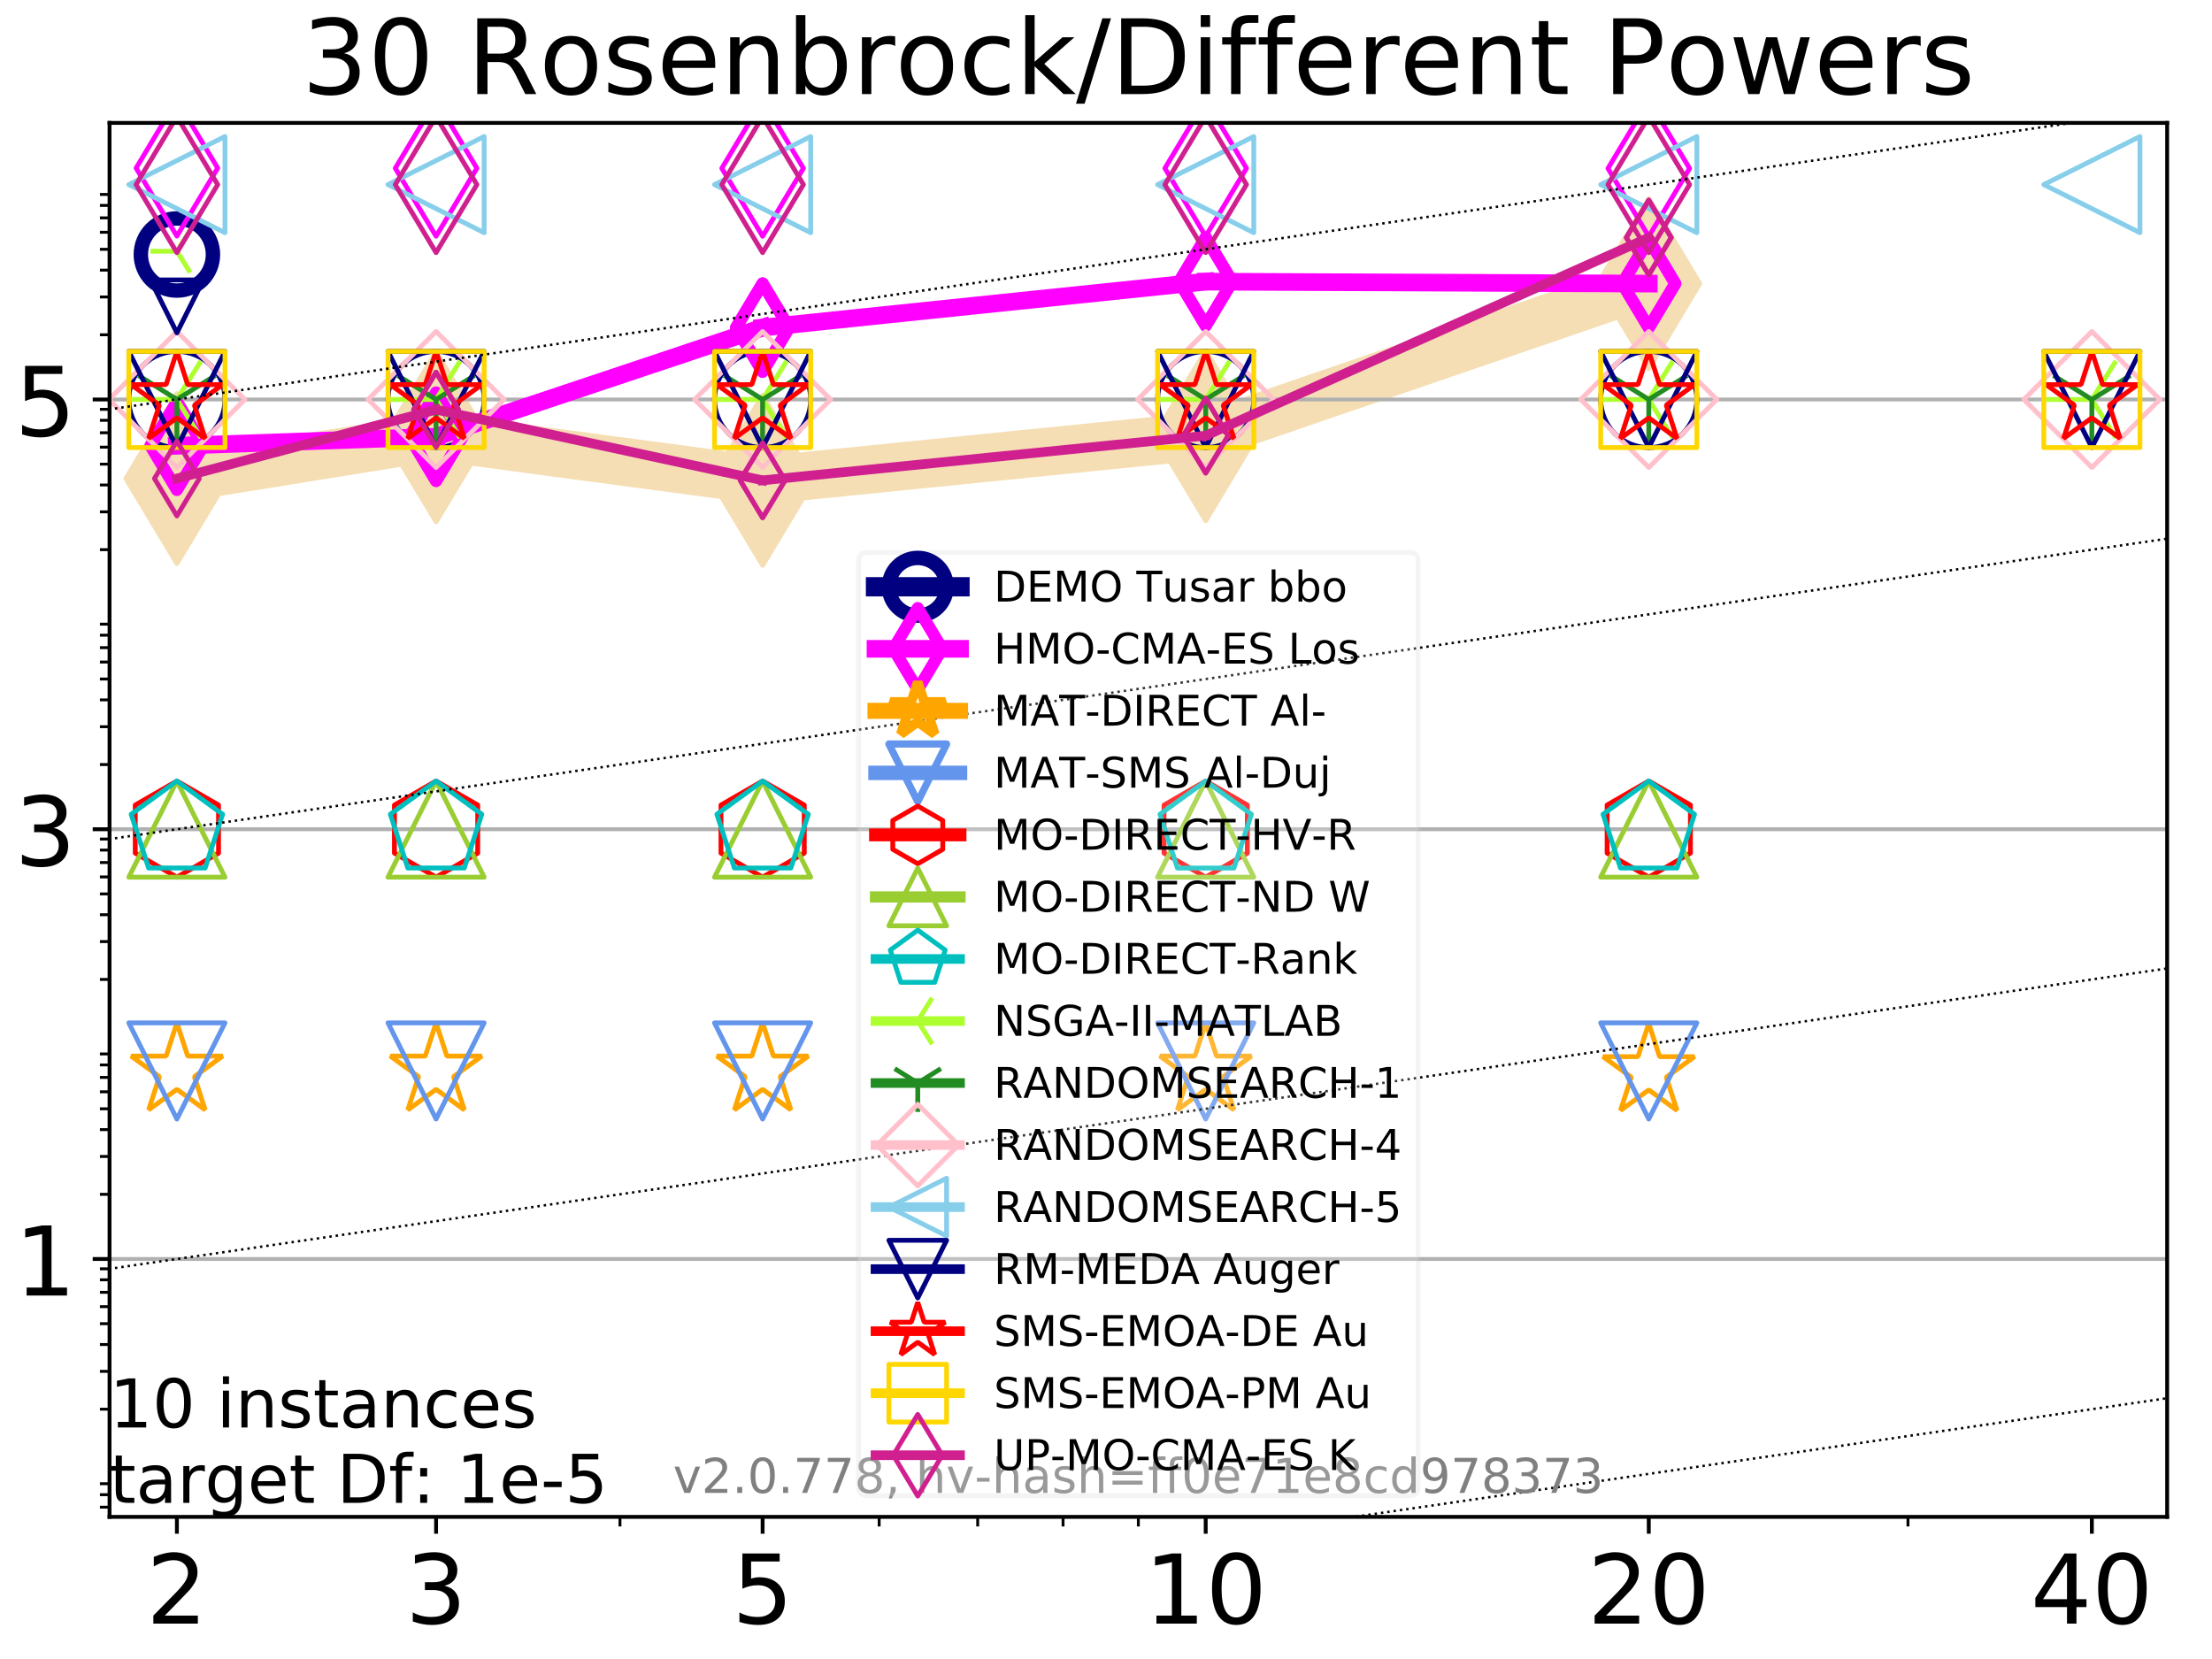 <?xml version="1.0" encoding="utf-8" standalone="no"?>
<!DOCTYPE svg PUBLIC "-//W3C//DTD SVG 1.1//EN"
  "http://www.w3.org/Graphics/SVG/1.1/DTD/svg11.dtd">
<!-- Created with matplotlib (http://matplotlib.org/) -->
<svg height="345pt" version="1.1" viewBox="0 0 460 345" width="460pt" xmlns="http://www.w3.org/2000/svg" xmlns:xlink="http://www.w3.org/1999/xlink">
 <defs>
  <style type="text/css">
*{stroke-linecap:butt;stroke-linejoin:round;}
  </style>
 </defs>
 <g id="figure_1">
  <g id="patch_1">
   <path d="M 0 345.6 
L 460.8 345.6 
L 460.8 0 
L 0 0 
z
" style="fill:#ffffff;"/>
  </g>
  <g id="axes_1">
   <g id="patch_2">
    <path d="M 22.78 315.44 
L 450.672 315.44 
L 450.672 25.56 
L 22.78 25.56 
z
" style="fill:#ffffff;"/>
   </g>
   <g id="line2d_1">
    <path clip-path="url(#p62874454dc)" d="M 36.786 99.512 
L 90.685 90.826 
L 158.59 99.889 
L 250.732 90.6 
L 342.873 58.974 
" style="fill:none;stroke:#f5deb3;stroke-linecap:square;stroke-width:10;"/>
    <defs>
     <path d="M -0 17.678 
L 10.607 0 
L 0 -17.678 
L -10.607 -0 
z
" id="m8211723d2b" style="stroke:#f5deb3;stroke-linejoin:miter;"/>
    </defs>
    <g clip-path="url(#p62874454dc)">
     <use style="fill:#f5deb3;stroke:#f5deb3;stroke-linejoin:miter;" x="36.786" xlink:href="#m8211723d2b" y="99.512"/>
     <use style="fill:#f5deb3;stroke:#f5deb3;stroke-linejoin:miter;" x="90.685" xlink:href="#m8211723d2b" y="90.826"/>
     <use style="fill:#f5deb3;stroke:#f5deb3;stroke-linejoin:miter;" x="158.59" xlink:href="#m8211723d2b" y="99.889"/>
     <use style="fill:#f5deb3;stroke:#f5deb3;stroke-linejoin:miter;" x="250.732" xlink:href="#m8211723d2b" y="90.6"/>
     <use style="fill:#f5deb3;stroke:#f5deb3;stroke-linejoin:miter;" x="342.873" xlink:href="#m8211723d2b" y="58.974"/>
    </g>
   </g>
   <g id="matplotlib.axis_1">
    <g id="xtick_1">
     <g id="line2d_2">
      <defs>
       <path d="M 0 0 
L 0 3.5 
" id="m81480d8079" style="stroke:#000000;stroke-width:0.8;"/>
      </defs>
      <g>
       <use style="stroke:#000000;stroke-width:0.8;" x="36.786" xlink:href="#m81480d8079" y="315.44"/>
      </g>
     </g>
     <g id="text_1">
      <!-- 2 -->
      <defs>
       <path d="M 19.188 8.297 
L 53.609 8.297 
L 53.609 0 
L 7.328 0 
L 7.328 8.297 
Q 12.938 14.109 22.625 23.891 
Q 32.328 33.688 34.812 36.531 
Q 39.547 41.844 41.422 45.531 
Q 43.312 49.219 43.312 52.781 
Q 43.312 58.594 39.234 62.25 
Q 35.156 65.922 28.609 65.922 
Q 23.969 65.922 18.812 64.312 
Q 13.672 62.703 7.812 59.422 
L 7.812 69.391 
Q 13.766 71.781 18.938 73 
Q 24.125 74.219 28.422 74.219 
Q 39.75 74.219 46.484 68.547 
Q 53.219 62.891 53.219 53.422 
Q 53.219 48.922 51.531 44.891 
Q 49.859 40.875 45.406 35.406 
Q 44.188 33.984 37.641 27.219 
Q 31.109 20.453 19.188 8.297 
z
" id="DejaVuSans-32"/>
      </defs>
      <g transform="translate(30.423 337.637)scale(0.2 -0.2)">
       <use xlink:href="#DejaVuSans-32"/>
      </g>
     </g>
    </g>
    <g id="xtick_2">
     <g id="line2d_3">
      <g>
       <use style="stroke:#000000;stroke-width:0.8;" x="90.685" xlink:href="#m81480d8079" y="315.44"/>
      </g>
     </g>
     <g id="text_2">
      <!-- 3 -->
      <defs>
       <path d="M 40.578 39.312 
Q 47.656 37.797 51.625 33 
Q 55.609 28.219 55.609 21.188 
Q 55.609 10.406 48.188 4.484 
Q 40.766 -1.422 27.094 -1.422 
Q 22.516 -1.422 17.656 -0.516 
Q 12.797 0.391 7.625 2.203 
L 7.625 11.719 
Q 11.719 9.328 16.594 8.109 
Q 21.484 6.891 26.812 6.891 
Q 36.078 6.891 40.938 10.547 
Q 45.797 14.203 45.797 21.188 
Q 45.797 27.641 41.281 31.266 
Q 36.766 34.906 28.719 34.906 
L 20.219 34.906 
L 20.219 43.016 
L 29.109 43.016 
Q 36.375 43.016 40.234 45.922 
Q 44.094 48.828 44.094 54.297 
Q 44.094 59.906 40.109 62.906 
Q 36.141 65.922 28.719 65.922 
Q 24.656 65.922 20.016 65.031 
Q 15.375 64.156 9.812 62.312 
L 9.812 71.094 
Q 15.438 72.656 20.344 73.438 
Q 25.25 74.219 29.594 74.219 
Q 40.828 74.219 47.359 69.109 
Q 53.906 64.016 53.906 55.328 
Q 53.906 49.266 50.438 45.094 
Q 46.969 40.922 40.578 39.312 
z
" id="DejaVuSans-33"/>
      </defs>
      <g transform="translate(84.323 337.637)scale(0.2 -0.2)">
       <use xlink:href="#DejaVuSans-33"/>
      </g>
     </g>
    </g>
    <g id="xtick_3">
     <g id="line2d_4">
      <g>
       <use style="stroke:#000000;stroke-width:0.8;" x="158.59" xlink:href="#m81480d8079" y="315.44"/>
      </g>
     </g>
     <g id="text_3">
      <!-- 5 -->
      <defs>
       <path d="M 10.797 72.906 
L 49.516 72.906 
L 49.516 64.594 
L 19.828 64.594 
L 19.828 46.734 
Q 21.969 47.469 24.109 47.828 
Q 26.266 48.188 28.422 48.188 
Q 40.625 48.188 47.75 41.5 
Q 54.891 34.812 54.891 23.391 
Q 54.891 11.625 47.562 5.094 
Q 40.234 -1.422 26.906 -1.422 
Q 22.312 -1.422 17.547 -0.641 
Q 12.797 0.141 7.719 1.703 
L 7.719 11.625 
Q 12.109 9.234 16.797 8.062 
Q 21.484 6.891 26.703 6.891 
Q 35.156 6.891 40.078 11.328 
Q 45.016 15.766 45.016 23.391 
Q 45.016 31 40.078 35.438 
Q 35.156 39.891 26.703 39.891 
Q 22.75 39.891 18.812 39.016 
Q 14.891 38.141 10.797 36.281 
z
" id="DejaVuSans-35"/>
      </defs>
      <g transform="translate(152.228 337.637)scale(0.2 -0.2)">
       <use xlink:href="#DejaVuSans-35"/>
      </g>
     </g>
    </g>
    <g id="xtick_4">
     <g id="line2d_5">
      <g>
       <use style="stroke:#000000;stroke-width:0.8;" x="250.732" xlink:href="#m81480d8079" y="315.44"/>
      </g>
     </g>
     <g id="text_4">
      <!-- 10 -->
      <defs>
       <path d="M 12.406 8.297 
L 28.516 8.297 
L 28.516 63.922 
L 10.984 60.406 
L 10.984 69.391 
L 28.422 72.906 
L 38.281 72.906 
L 38.281 8.297 
L 54.391 8.297 
L 54.391 0 
L 12.406 0 
z
" id="DejaVuSans-31"/>
       <path d="M 31.781 66.406 
Q 24.172 66.406 20.328 58.906 
Q 16.5 51.422 16.5 36.375 
Q 16.5 21.391 20.328 13.891 
Q 24.172 6.391 31.781 6.391 
Q 39.453 6.391 43.281 13.891 
Q 47.125 21.391 47.125 36.375 
Q 47.125 51.422 43.281 58.906 
Q 39.453 66.406 31.781 66.406 
z
M 31.781 74.219 
Q 44.047 74.219 50.516 64.516 
Q 56.984 54.828 56.984 36.375 
Q 56.984 17.969 50.516 8.266 
Q 44.047 -1.422 31.781 -1.422 
Q 19.531 -1.422 13.062 8.266 
Q 6.594 17.969 6.594 36.375 
Q 6.594 54.828 13.062 64.516 
Q 19.531 74.219 31.781 74.219 
z
" id="DejaVuSans-30"/>
      </defs>
      <g transform="translate(238.007 337.637)scale(0.2 -0.2)">
       <use xlink:href="#DejaVuSans-31"/>
       <use x="63.623" xlink:href="#DejaVuSans-30"/>
      </g>
     </g>
    </g>
    <g id="xtick_5">
     <g id="line2d_6">
      <g>
       <use style="stroke:#000000;stroke-width:0.8;" x="342.873" xlink:href="#m81480d8079" y="315.44"/>
      </g>
     </g>
     <g id="text_5">
      <!-- 20 -->
      <g transform="translate(330.148 337.637)scale(0.2 -0.2)">
       <use xlink:href="#DejaVuSans-32"/>
       <use x="63.623" xlink:href="#DejaVuSans-30"/>
      </g>
     </g>
    </g>
    <g id="xtick_6">
     <g id="line2d_7">
      <g>
       <use style="stroke:#000000;stroke-width:0.8;" x="435.015" xlink:href="#m81480d8079" y="315.44"/>
      </g>
     </g>
     <g id="text_6">
      <!-- 40 -->
      <defs>
       <path d="M 37.797 64.312 
L 12.891 25.391 
L 37.797 25.391 
z
M 35.203 72.906 
L 47.609 72.906 
L 47.609 25.391 
L 58.016 25.391 
L 58.016 17.188 
L 47.609 17.188 
L 47.609 0 
L 37.797 0 
L 37.797 17.188 
L 4.891 17.188 
L 4.891 26.703 
z
" id="DejaVuSans-34"/>
      </defs>
      <g transform="translate(422.29 337.637)scale(0.2 -0.2)">
       <use xlink:href="#DejaVuSans-34"/>
       <use x="63.623" xlink:href="#DejaVuSans-30"/>
      </g>
     </g>
    </g>
    <g id="xtick_7">
     <g id="line2d_8">
      <defs>
       <path d="M 0 0 
L 0 2 
" id="mb523622462" style="stroke:#000000;stroke-width:0.6;"/>
      </defs>
      <g>
       <use style="stroke:#000000;stroke-width:0.6;" x="36.786" xlink:href="#mb523622462" y="315.44"/>
      </g>
     </g>
    </g>
    <g id="xtick_8">
     <g id="line2d_9">
      <g>
       <use style="stroke:#000000;stroke-width:0.6;" x="90.685" xlink:href="#mb523622462" y="315.44"/>
      </g>
     </g>
    </g>
    <g id="xtick_9">
     <g id="line2d_10">
      <g>
       <use style="stroke:#000000;stroke-width:0.6;" x="128.927" xlink:href="#mb523622462" y="315.44"/>
      </g>
     </g>
    </g>
    <g id="xtick_10">
     <g id="line2d_11">
      <g>
       <use style="stroke:#000000;stroke-width:0.6;" x="158.59" xlink:href="#mb523622462" y="315.44"/>
      </g>
     </g>
    </g>
    <g id="xtick_11">
     <g id="line2d_12">
      <g>
       <use style="stroke:#000000;stroke-width:0.6;" x="182.827" xlink:href="#mb523622462" y="315.44"/>
      </g>
     </g>
    </g>
    <g id="xtick_12">
     <g id="line2d_13">
      <g>
       <use style="stroke:#000000;stroke-width:0.6;" x="203.318" xlink:href="#mb523622462" y="315.44"/>
      </g>
     </g>
    </g>
    <g id="xtick_13">
     <g id="line2d_14">
      <g>
       <use style="stroke:#000000;stroke-width:0.6;" x="221.069" xlink:href="#mb523622462" y="315.44"/>
      </g>
     </g>
    </g>
    <g id="xtick_14">
     <g id="line2d_15">
      <g>
       <use style="stroke:#000000;stroke-width:0.6;" x="236.726" xlink:href="#mb523622462" y="315.44"/>
      </g>
     </g>
    </g>
    <g id="xtick_15">
     <g id="line2d_16">
      <g>
       <use style="stroke:#000000;stroke-width:0.6;" x="342.873" xlink:href="#mb523622462" y="315.44"/>
      </g>
     </g>
    </g>
    <g id="xtick_16">
     <g id="line2d_17">
      <g>
       <use style="stroke:#000000;stroke-width:0.6;" x="396.773" xlink:href="#mb523622462" y="315.44"/>
      </g>
     </g>
    </g>
    <g id="xtick_17">
     <g id="line2d_18">
      <g>
       <use style="stroke:#000000;stroke-width:0.6;" x="435.015" xlink:href="#mb523622462" y="315.44"/>
      </g>
     </g>
    </g>
   </g>
   <g id="matplotlib.axis_2">
    <g id="ytick_1">
     <g id="line2d_19">
      <path clip-path="url(#p62874454dc)" d="M 22.78 261.817 
L 450.672 261.817 
" style="fill:none;stroke:#b0b0b0;stroke-linecap:square;stroke-width:0.8;"/>
     </g>
     <g id="line2d_20">
      <defs>
       <path d="M 0 0 
L -3.5 0 
" id="m73f06c4885" style="stroke:#000000;stroke-width:0.8;"/>
      </defs>
      <g>
       <use style="stroke:#000000;stroke-width:0.8;" x="22.78" xlink:href="#m73f06c4885" y="261.817"/>
      </g>
     </g>
     <g id="text_7">
      <!-- 1 -->
      <g transform="translate(3.055 269.416)scale(0.2 -0.2)">
       <use xlink:href="#DejaVuSans-31"/>
      </g>
     </g>
    </g>
    <g id="ytick_2">
     <g id="line2d_21">
      <path clip-path="url(#p62874454dc)" d="M 22.78 172.446 
L 450.672 172.446 
" style="fill:none;stroke:#b0b0b0;stroke-linecap:square;stroke-width:0.8;"/>
     </g>
     <g id="line2d_22">
      <g>
       <use style="stroke:#000000;stroke-width:0.8;" x="22.78" xlink:href="#m73f06c4885" y="172.446"/>
      </g>
     </g>
     <g id="text_8">
      <!-- 3 -->
      <g transform="translate(3.055 180.045)scale(0.2 -0.2)">
       <use xlink:href="#DejaVuSans-33"/>
      </g>
     </g>
    </g>
    <g id="ytick_3">
     <g id="line2d_23">
      <path clip-path="url(#p62874454dc)" d="M 22.78 83.075 
L 450.672 83.075 
" style="fill:none;stroke:#b0b0b0;stroke-linecap:square;stroke-width:0.8;"/>
     </g>
     <g id="line2d_24">
      <g>
       <use style="stroke:#000000;stroke-width:0.8;" x="22.78" xlink:href="#m73f06c4885" y="83.075"/>
      </g>
     </g>
     <g id="text_9">
      <!-- 5 -->
      <g transform="translate(3.055 90.673)scale(0.2 -0.2)">
       <use xlink:href="#DejaVuSans-35"/>
      </g>
     </g>
    </g>
    <g id="ytick_4">
     <g id="line2d_25">
      <defs>
       <path d="M 0 0 
L -2 0 
" id="mbefb7d1783" style="stroke:#000000;stroke-width:0.6;"/>
      </defs>
      <g>
       <use style="stroke:#000000;stroke-width:0.6;" x="22.78" xlink:href="#mbefb7d1783" y="313.425"/>
      </g>
     </g>
    </g>
    <g id="ytick_5">
     <g id="line2d_26">
      <g>
       <use style="stroke:#000000;stroke-width:0.6;" x="22.78" xlink:href="#mbefb7d1783" y="310.833"/>
      </g>
     </g>
    </g>
    <g id="ytick_6">
     <g id="line2d_27">
      <g>
       <use style="stroke:#000000;stroke-width:0.6;" x="22.78" xlink:href="#mbefb7d1783" y="308.548"/>
      </g>
     </g>
    </g>
    <g id="ytick_7">
     <g id="line2d_28">
      <g>
       <use style="stroke:#000000;stroke-width:0.6;" x="22.78" xlink:href="#mbefb7d1783" y="293.051"/>
      </g>
     </g>
    </g>
    <g id="ytick_8">
     <g id="line2d_29">
      <g>
       <use style="stroke:#000000;stroke-width:0.6;" x="22.78" xlink:href="#mbefb7d1783" y="285.182"/>
      </g>
     </g>
    </g>
    <g id="ytick_9">
     <g id="line2d_30">
      <g>
       <use style="stroke:#000000;stroke-width:0.6;" x="22.78" xlink:href="#mbefb7d1783" y="279.599"/>
      </g>
     </g>
    </g>
    <g id="ytick_10">
     <g id="line2d_31">
      <g>
       <use style="stroke:#000000;stroke-width:0.6;" x="22.78" xlink:href="#mbefb7d1783" y="275.269"/>
      </g>
     </g>
    </g>
    <g id="ytick_11">
     <g id="line2d_32">
      <g>
       <use style="stroke:#000000;stroke-width:0.6;" x="22.78" xlink:href="#mbefb7d1783" y="271.731"/>
      </g>
     </g>
    </g>
    <g id="ytick_12">
     <g id="line2d_33">
      <g>
       <use style="stroke:#000000;stroke-width:0.6;" x="22.78" xlink:href="#mbefb7d1783" y="268.739"/>
      </g>
     </g>
    </g>
    <g id="ytick_13">
     <g id="line2d_34">
      <g>
       <use style="stroke:#000000;stroke-width:0.6;" x="22.78" xlink:href="#mbefb7d1783" y="266.148"/>
      </g>
     </g>
    </g>
    <g id="ytick_14">
     <g id="line2d_35">
      <g>
       <use style="stroke:#000000;stroke-width:0.6;" x="22.78" xlink:href="#mbefb7d1783" y="263.862"/>
      </g>
     </g>
    </g>
    <g id="ytick_15">
     <g id="line2d_36">
      <g>
       <use style="stroke:#000000;stroke-width:0.6;" x="22.78" xlink:href="#mbefb7d1783" y="248.366"/>
      </g>
     </g>
    </g>
    <g id="ytick_16">
     <g id="line2d_37">
      <g>
       <use style="stroke:#000000;stroke-width:0.6;" x="22.78" xlink:href="#mbefb7d1783" y="240.497"/>
      </g>
     </g>
    </g>
    <g id="ytick_17">
     <g id="line2d_38">
      <g>
       <use style="stroke:#000000;stroke-width:0.6;" x="22.78" xlink:href="#mbefb7d1783" y="234.914"/>
      </g>
     </g>
    </g>
    <g id="ytick_18">
     <g id="line2d_39">
      <g>
       <use style="stroke:#000000;stroke-width:0.6;" x="22.78" xlink:href="#mbefb7d1783" y="230.583"/>
      </g>
     </g>
    </g>
    <g id="ytick_19">
     <g id="line2d_40">
      <g>
       <use style="stroke:#000000;stroke-width:0.6;" x="22.78" xlink:href="#mbefb7d1783" y="227.045"/>
      </g>
     </g>
    </g>
    <g id="ytick_20">
     <g id="line2d_41">
      <g>
       <use style="stroke:#000000;stroke-width:0.6;" x="22.78" xlink:href="#mbefb7d1783" y="224.054"/>
      </g>
     </g>
    </g>
    <g id="ytick_21">
     <g id="line2d_42">
      <g>
       <use style="stroke:#000000;stroke-width:0.6;" x="22.78" xlink:href="#mbefb7d1783" y="221.462"/>
      </g>
     </g>
    </g>
    <g id="ytick_22">
     <g id="line2d_43">
      <g>
       <use style="stroke:#000000;stroke-width:0.6;" x="22.78" xlink:href="#mbefb7d1783" y="219.176"/>
      </g>
     </g>
    </g>
    <g id="ytick_23">
     <g id="line2d_44">
      <g>
       <use style="stroke:#000000;stroke-width:0.6;" x="22.78" xlink:href="#mbefb7d1783" y="203.68"/>
      </g>
     </g>
    </g>
    <g id="ytick_24">
     <g id="line2d_45">
      <g>
       <use style="stroke:#000000;stroke-width:0.6;" x="22.78" xlink:href="#mbefb7d1783" y="195.811"/>
      </g>
     </g>
    </g>
    <g id="ytick_25">
     <g id="line2d_46">
      <g>
       <use style="stroke:#000000;stroke-width:0.6;" x="22.78" xlink:href="#mbefb7d1783" y="190.228"/>
      </g>
     </g>
    </g>
    <g id="ytick_26">
     <g id="line2d_47">
      <g>
       <use style="stroke:#000000;stroke-width:0.6;" x="22.78" xlink:href="#mbefb7d1783" y="185.898"/>
      </g>
     </g>
    </g>
    <g id="ytick_27">
     <g id="line2d_48">
      <g>
       <use style="stroke:#000000;stroke-width:0.6;" x="22.78" xlink:href="#mbefb7d1783" y="182.36"/>
      </g>
     </g>
    </g>
    <g id="ytick_28">
     <g id="line2d_49">
      <g>
       <use style="stroke:#000000;stroke-width:0.6;" x="22.78" xlink:href="#mbefb7d1783" y="179.368"/>
      </g>
     </g>
    </g>
    <g id="ytick_29">
     <g id="line2d_50">
      <g>
       <use style="stroke:#000000;stroke-width:0.6;" x="22.78" xlink:href="#mbefb7d1783" y="176.777"/>
      </g>
     </g>
    </g>
    <g id="ytick_30">
     <g id="line2d_51">
      <g>
       <use style="stroke:#000000;stroke-width:0.6;" x="22.78" xlink:href="#mbefb7d1783" y="174.491"/>
      </g>
     </g>
    </g>
    <g id="ytick_31">
     <g id="line2d_52">
      <g>
       <use style="stroke:#000000;stroke-width:0.6;" x="22.78" xlink:href="#mbefb7d1783" y="158.994"/>
      </g>
     </g>
    </g>
    <g id="ytick_32">
     <g id="line2d_53">
      <g>
       <use style="stroke:#000000;stroke-width:0.6;" x="22.78" xlink:href="#mbefb7d1783" y="151.126"/>
      </g>
     </g>
    </g>
    <g id="ytick_33">
     <g id="line2d_54">
      <g>
       <use style="stroke:#000000;stroke-width:0.6;" x="22.78" xlink:href="#mbefb7d1783" y="145.543"/>
      </g>
     </g>
    </g>
    <g id="ytick_34">
     <g id="line2d_55">
      <g>
       <use style="stroke:#000000;stroke-width:0.6;" x="22.78" xlink:href="#mbefb7d1783" y="141.212"/>
      </g>
     </g>
    </g>
    <g id="ytick_35">
     <g id="line2d_56">
      <g>
       <use style="stroke:#000000;stroke-width:0.6;" x="22.78" xlink:href="#mbefb7d1783" y="137.674"/>
      </g>
     </g>
    </g>
    <g id="ytick_36">
     <g id="line2d_57">
      <g>
       <use style="stroke:#000000;stroke-width:0.6;" x="22.78" xlink:href="#mbefb7d1783" y="134.682"/>
      </g>
     </g>
    </g>
    <g id="ytick_37">
     <g id="line2d_58">
      <g>
       <use style="stroke:#000000;stroke-width:0.6;" x="22.78" xlink:href="#mbefb7d1783" y="132.091"/>
      </g>
     </g>
    </g>
    <g id="ytick_38">
     <g id="line2d_59">
      <g>
       <use style="stroke:#000000;stroke-width:0.6;" x="22.78" xlink:href="#mbefb7d1783" y="129.805"/>
      </g>
     </g>
    </g>
    <g id="ytick_39">
     <g id="line2d_60">
      <g>
       <use style="stroke:#000000;stroke-width:0.6;" x="22.78" xlink:href="#mbefb7d1783" y="114.309"/>
      </g>
     </g>
    </g>
    <g id="ytick_40">
     <g id="line2d_61">
      <g>
       <use style="stroke:#000000;stroke-width:0.6;" x="22.78" xlink:href="#mbefb7d1783" y="106.44"/>
      </g>
     </g>
    </g>
    <g id="ytick_41">
     <g id="line2d_62">
      <g>
       <use style="stroke:#000000;stroke-width:0.6;" x="22.78" xlink:href="#mbefb7d1783" y="100.857"/>
      </g>
     </g>
    </g>
    <g id="ytick_42">
     <g id="line2d_63">
      <g>
       <use style="stroke:#000000;stroke-width:0.6;" x="22.78" xlink:href="#mbefb7d1783" y="96.527"/>
      </g>
     </g>
    </g>
    <g id="ytick_43">
     <g id="line2d_64">
      <g>
       <use style="stroke:#000000;stroke-width:0.6;" x="22.78" xlink:href="#mbefb7d1783" y="92.988"/>
      </g>
     </g>
    </g>
    <g id="ytick_44">
     <g id="line2d_65">
      <g>
       <use style="stroke:#000000;stroke-width:0.6;" x="22.78" xlink:href="#mbefb7d1783" y="89.997"/>
      </g>
     </g>
    </g>
    <g id="ytick_45">
     <g id="line2d_66">
      <g>
       <use style="stroke:#000000;stroke-width:0.6;" x="22.78" xlink:href="#mbefb7d1783" y="87.405"/>
      </g>
     </g>
    </g>
    <g id="ytick_46">
     <g id="line2d_67">
      <g>
       <use style="stroke:#000000;stroke-width:0.6;" x="22.78" xlink:href="#mbefb7d1783" y="85.12"/>
      </g>
     </g>
    </g>
    <g id="ytick_47">
     <g id="line2d_68">
      <g>
       <use style="stroke:#000000;stroke-width:0.6;" x="22.78" xlink:href="#mbefb7d1783" y="69.623"/>
      </g>
     </g>
    </g>
    <g id="ytick_48">
     <g id="line2d_69">
      <g>
       <use style="stroke:#000000;stroke-width:0.6;" x="22.78" xlink:href="#mbefb7d1783" y="61.755"/>
      </g>
     </g>
    </g>
    <g id="ytick_49">
     <g id="line2d_70">
      <g>
       <use style="stroke:#000000;stroke-width:0.6;" x="22.78" xlink:href="#mbefb7d1783" y="56.172"/>
      </g>
     </g>
    </g>
    <g id="ytick_50">
     <g id="line2d_71">
      <g>
       <use style="stroke:#000000;stroke-width:0.6;" x="22.78" xlink:href="#mbefb7d1783" y="51.841"/>
      </g>
     </g>
    </g>
    <g id="ytick_51">
     <g id="line2d_72">
      <g>
       <use style="stroke:#000000;stroke-width:0.6;" x="22.78" xlink:href="#mbefb7d1783" y="48.303"/>
      </g>
     </g>
    </g>
    <g id="ytick_52">
     <g id="line2d_73">
      <g>
       <use style="stroke:#000000;stroke-width:0.6;" x="22.78" xlink:href="#mbefb7d1783" y="45.311"/>
      </g>
     </g>
    </g>
    <g id="ytick_53">
     <g id="line2d_74">
      <g>
       <use style="stroke:#000000;stroke-width:0.6;" x="22.78" xlink:href="#mbefb7d1783" y="42.72"/>
      </g>
     </g>
    </g>
    <g id="ytick_54">
     <g id="line2d_75">
      <g>
       <use style="stroke:#000000;stroke-width:0.6;" x="22.78" xlink:href="#mbefb7d1783" y="40.434"/>
      </g>
     </g>
    </g>
   </g>
   <g id="line2d_76">
    <path clip-path="url(#p62874454dc)" d="M 36.786 52.928 
" style="fill:none;stroke:#000080;stroke-linecap:square;stroke-width:4;"/>
    <defs>
     <path d="M 0 7.5 
C 1.989 7.5 3.897 6.71 5.303 5.303 
C 6.71 3.897 7.5 1.989 7.5 0 
C 7.5 -1.989 6.71 -3.897 5.303 -5.303 
C 3.897 -6.71 1.989 -7.5 0 -7.5 
C -1.989 -7.5 -3.897 -6.71 -5.303 -5.303 
C -6.71 -3.897 -7.5 -1.989 -7.5 0 
C -7.5 1.989 -6.71 3.897 -5.303 5.303 
C -3.897 6.71 -1.989 7.5 0 7.5 
z
" id="m9a2e6d5417" style="stroke:#000080;stroke-width:3;"/>
    </defs>
    <g clip-path="url(#p62874454dc)">
     <use style="fill:none;stroke:#000080;stroke-width:3;" x="36.786" xlink:href="#m9a2e6d5417" y="52.928"/>
    </g>
   </g>
   <g id="line2d_77"/>
   <g id="line2d_78">
    <defs>
     <path d="M 0 10 
C 2.652 10 5.196 8.946 7.071 7.071 
C 8.946 5.196 10 2.652 10 0 
C 10 -2.652 8.946 -5.196 7.071 -7.071 
C 5.196 -8.946 2.652 -10 0 -10 
C -2.652 -10 -5.196 -8.946 -7.071 -7.071 
C -8.946 -5.196 -10 -2.652 -10 0 
C -10 2.652 -8.946 5.196 -7.071 7.071 
C -5.196 8.946 -2.652 10 0 10 
z
" id="me0f11036c9" style="stroke:#000080;"/>
    </defs>
    <g clip-path="url(#p62874454dc)">
     <use style="fill:none;stroke:#000080;" x="36.786" xlink:href="#me0f11036c9" y="83.072"/>
     <use style="fill:none;stroke:#000080;" x="90.685" xlink:href="#me0f11036c9" y="83.07"/>
     <use style="fill:none;stroke:#000080;" x="158.59" xlink:href="#me0f11036c9" y="83.075"/>
     <use style="fill:none;stroke:#000080;" x="250.732" xlink:href="#me0f11036c9" y="83.074"/>
     <use style="fill:none;stroke:#000080;" x="342.873" xlink:href="#me0f11036c9" y="83.075"/>
    </g>
   </g>
   <g id="line2d_79">
    <path clip-path="url(#p62874454dc)" d="M 36.786 92.706 
L 90.685 90.826 
" style="fill:none;stroke:#ff00ff;stroke-linecap:square;stroke-width:3.667;"/>
    <defs>
     <path d="M -0 9.192 
L 5.515 0 
L 0 -9.192 
L -5.515 -0 
z
" id="m7e7656018c" style="stroke:#ff00ff;stroke-linejoin:miter;stroke-width:2.5;"/>
    </defs>
    <g clip-path="url(#p62874454dc)">
     <use style="fill:none;stroke:#ff00ff;stroke-linejoin:miter;stroke-width:2.5;" x="36.786" xlink:href="#m7e7656018c" y="92.706"/>
     <use style="fill:none;stroke:#ff00ff;stroke-linejoin:miter;stroke-width:2.5;" x="90.685" xlink:href="#m7e7656018c" y="90.826"/>
    </g>
   </g>
   <g id="line2d_80">
    <path clip-path="url(#p62874454dc)" d="M 90.685 90.826 
L 158.59 68.125 
" style="fill:none;stroke:#ff00ff;stroke-linecap:square;stroke-width:3.667;"/>
    <g clip-path="url(#p62874454dc)">
     <use style="fill:none;stroke:#ff00ff;stroke-linejoin:miter;stroke-width:2.5;" x="90.685" xlink:href="#m7e7656018c" y="90.826"/>
     <use style="fill:none;stroke:#ff00ff;stroke-linejoin:miter;stroke-width:2.5;" x="158.59" xlink:href="#m7e7656018c" y="68.125"/>
    </g>
   </g>
   <g id="line2d_81">
    <path clip-path="url(#p62874454dc)" d="M 158.59 68.125 
L 250.732 58.569 
" style="fill:none;stroke:#ff00ff;stroke-linecap:square;stroke-width:3.667;"/>
    <g clip-path="url(#p62874454dc)">
     <use style="fill:none;stroke:#ff00ff;stroke-linejoin:miter;stroke-width:2.5;" x="158.59" xlink:href="#m7e7656018c" y="68.125"/>
     <use style="fill:none;stroke:#ff00ff;stroke-linejoin:miter;stroke-width:2.5;" x="250.732" xlink:href="#m7e7656018c" y="58.569"/>
    </g>
   </g>
   <g id="line2d_82">
    <path clip-path="url(#p62874454dc)" d="M 250.732 58.569 
L 342.873 58.974 
" style="fill:none;stroke:#ff00ff;stroke-linecap:square;stroke-width:3.667;"/>
    <g clip-path="url(#p62874454dc)">
     <use style="fill:none;stroke:#ff00ff;stroke-linejoin:miter;stroke-width:2.5;" x="250.732" xlink:href="#m7e7656018c" y="58.569"/>
     <use style="fill:none;stroke:#ff00ff;stroke-linejoin:miter;stroke-width:2.5;" x="342.873" xlink:href="#m7e7656018c" y="58.974"/>
    </g>
   </g>
   <g id="line2d_83">
    <path clip-path="url(#p62874454dc)" d="M 342.873 58.974 
" style="fill:none;stroke:#ff00ff;stroke-linecap:square;stroke-width:3.667;"/>
    <g clip-path="url(#p62874454dc)">
     <use style="fill:none;stroke:#ff00ff;stroke-linejoin:miter;stroke-width:2.5;" x="342.873" xlink:href="#m7e7656018c" y="58.974"/>
    </g>
   </g>
   <g id="line2d_84"/>
   <g id="line2d_85">
    <defs>
     <path d="M -0 14.142 
L 8.485 0 
L -0 -14.142 
L -8.485 -0 
z
" id="meb7c70e309" style="stroke:#ff00ff;stroke-linejoin:miter;"/>
    </defs>
    <g clip-path="url(#p62874454dc)">
     <use style="fill:none;stroke:#ff00ff;stroke-linejoin:miter;" x="36.786" xlink:href="#meb7c70e309" y="34.954"/>
     <use style="fill:none;stroke:#ff00ff;stroke-linejoin:miter;" x="90.685" xlink:href="#meb7c70e309" y="34.983"/>
     <use style="fill:none;stroke:#ff00ff;stroke-linejoin:miter;" x="158.59" xlink:href="#meb7c70e309" y="34.993"/>
     <use style="fill:none;stroke:#ff00ff;stroke-linejoin:miter;" x="250.732" xlink:href="#meb7c70e309" y="34.993"/>
     <use style="fill:none;stroke:#ff00ff;stroke-linejoin:miter;" x="342.873" xlink:href="#meb7c70e309" y="35.026"/>
    </g>
   </g>
   <g id="line2d_86"/>
   <g id="line2d_87">
    <defs>
     <path d="M 0 -10 
L -2.245 -3.09 
L -9.511 -3.09 
L -3.633 1.18 
L -5.878 8.09 
L -0 3.82 
L 5.878 8.09 
L 3.633 1.18 
L 9.511 -3.09 
L 2.245 -3.09 
z
" id="m0aa08fe313" style="stroke:#ffa500;stroke-linejoin:bevel;"/>
    </defs>
    <g clip-path="url(#p62874454dc)">
     <use style="fill:none;stroke:#ffa500;stroke-linejoin:bevel;" x="36.786" xlink:href="#m0aa08fe313" y="222.715"/>
     <use style="fill:none;stroke:#ffa500;stroke-linejoin:bevel;" x="90.685" xlink:href="#m0aa08fe313" y="222.715"/>
     <use style="fill:none;stroke:#ffa500;stroke-linejoin:bevel;" x="158.59" xlink:href="#m0aa08fe313" y="222.715"/>
     <use style="fill:none;stroke:#ffa500;stroke-linejoin:bevel;" x="250.732" xlink:href="#m0aa08fe313" y="222.715"/>
     <use style="fill:none;stroke:#ffa500;stroke-linejoin:bevel;" x="342.873" xlink:href="#m0aa08fe313" y="222.831"/>
    </g>
   </g>
   <g id="line2d_88"/>
   <g id="line2d_89">
    <defs>
     <path d="M -0 10 
L 10 -10 
L -10 -10 
z
" id="m9a025664b0" style="stroke:#6495ed;stroke-linejoin:miter;"/>
    </defs>
    <g clip-path="url(#p62874454dc)">
     <use style="fill:none;stroke:#6495ed;stroke-linejoin:miter;" x="36.786" xlink:href="#m9a025664b0" y="222.715"/>
     <use style="fill:none;stroke:#6495ed;stroke-linejoin:miter;" x="90.685" xlink:href="#m9a025664b0" y="222.715"/>
     <use style="fill:none;stroke:#6495ed;stroke-linejoin:miter;" x="158.59" xlink:href="#m9a025664b0" y="222.715"/>
     <use style="fill:none;stroke:#6495ed;stroke-linejoin:miter;" x="250.732" xlink:href="#m9a025664b0" y="222.715"/>
     <use style="fill:none;stroke:#6495ed;stroke-linejoin:miter;" x="342.873" xlink:href="#m9a025664b0" y="222.715"/>
    </g>
   </g>
   <g id="line2d_90"/>
   <g id="line2d_91">
    <defs>
     <path d="M 0 -10 
L -8.66 -5 
L -8.66 5 
L -0 10 
L 8.66 5 
L 8.66 -5 
z
" id="m3636bbac3d" style="stroke:#ff0000;stroke-linejoin:miter;"/>
    </defs>
    <g clip-path="url(#p62874454dc)">
     <use style="fill:none;stroke:#ff0000;stroke-linejoin:miter;" x="36.786" xlink:href="#m3636bbac3d" y="172.417"/>
     <use style="fill:none;stroke:#ff0000;stroke-linejoin:miter;" x="90.685" xlink:href="#m3636bbac3d" y="172.414"/>
     <use style="fill:none;stroke:#ff0000;stroke-linejoin:miter;" x="158.59" xlink:href="#m3636bbac3d" y="172.411"/>
     <use style="fill:none;stroke:#ff0000;stroke-linejoin:miter;" x="250.732" xlink:href="#m3636bbac3d" y="172.417"/>
     <use style="fill:none;stroke:#ff0000;stroke-linejoin:miter;" x="342.873" xlink:href="#m3636bbac3d" y="172.412"/>
    </g>
   </g>
   <g id="line2d_92"/>
   <g id="line2d_93">
    <defs>
     <path d="M 0 -10 
L -10 10 
L 10 10 
z
" id="m06d72f2484" style="stroke:#9acd32;stroke-linejoin:miter;"/>
    </defs>
    <g clip-path="url(#p62874454dc)">
     <use style="fill:none;stroke:#9acd32;stroke-linejoin:miter;" x="36.786" xlink:href="#m06d72f2484" y="172.417"/>
     <use style="fill:none;stroke:#9acd32;stroke-linejoin:miter;" x="90.685" xlink:href="#m06d72f2484" y="172.414"/>
     <use style="fill:none;stroke:#9acd32;stroke-linejoin:miter;" x="158.59" xlink:href="#m06d72f2484" y="172.419"/>
     <use style="fill:none;stroke:#9acd32;stroke-linejoin:miter;" x="250.732" xlink:href="#m06d72f2484" y="172.413"/>
     <use style="fill:none;stroke:#9acd32;stroke-linejoin:miter;" x="342.873" xlink:href="#m06d72f2484" y="172.412"/>
    </g>
   </g>
   <g id="line2d_94"/>
   <g id="line2d_95">
    <defs>
     <path d="M 0 -10 
L -9.511 -3.09 
L -5.878 8.09 
L 5.878 8.09 
L 9.511 -3.09 
z
" id="md366339160" style="stroke:#00bfbf;stroke-linejoin:miter;"/>
    </defs>
    <g clip-path="url(#p62874454dc)">
     <use style="fill:none;stroke:#00bfbf;stroke-linejoin:miter;" x="36.786" xlink:href="#md366339160" y="172.417"/>
     <use style="fill:none;stroke:#00bfbf;stroke-linejoin:miter;" x="90.685" xlink:href="#md366339160" y="172.414"/>
     <use style="fill:none;stroke:#00bfbf;stroke-linejoin:miter;" x="158.59" xlink:href="#md366339160" y="172.419"/>
     <use style="fill:none;stroke:#00bfbf;stroke-linejoin:miter;" x="250.732" xlink:href="#md366339160" y="172.425"/>
     <use style="fill:none;stroke:#00bfbf;stroke-linejoin:miter;" x="342.873" xlink:href="#md366339160" y="172.422"/>
    </g>
   </g>
   <g id="line2d_96">
    <path clip-path="url(#p62874454dc)" d="M 36.786 52.248 
" style="fill:none;stroke:#adff2f;stroke-linecap:square;stroke-width:2;"/>
    <defs>
     <path d="M 0 0 
L -5.5 -0 
M 0 0 
L 2.75 4.4 
M 0 0 
L 2.75 -4.4 
" id="m95d9fe3f1b" style="stroke:#adff2f;"/>
    </defs>
    <g clip-path="url(#p62874454dc)">
     <use style="fill:none;stroke:#adff2f;" x="36.786" xlink:href="#m95d9fe3f1b" y="52.248"/>
    </g>
   </g>
   <g id="line2d_97"/>
   <g id="line2d_98">
    <defs>
     <path d="M 0 0 
L -10 -0 
M 0 0 
L 5 8 
M 0 0 
L 5 -8 
" id="m2c1c354d82" style="stroke:#adff2f;"/>
    </defs>
    <g clip-path="url(#p62874454dc)">
     <use style="fill:none;stroke:#adff2f;" x="36.786" xlink:href="#m2c1c354d82" y="83.064"/>
     <use style="fill:none;stroke:#adff2f;" x="90.685" xlink:href="#m2c1c354d82" y="83.067"/>
     <use style="fill:none;stroke:#adff2f;" x="158.59" xlink:href="#m2c1c354d82" y="83.07"/>
     <use style="fill:none;stroke:#adff2f;" x="250.732" xlink:href="#m2c1c354d82" y="83.072"/>
     <use style="fill:none;stroke:#adff2f;" x="342.873" xlink:href="#m2c1c354d82" y="83.074"/>
     <use style="fill:none;stroke:#adff2f;" x="435.015" xlink:href="#m2c1c354d82" y="83.074"/>
    </g>
   </g>
   <g id="line2d_99"/>
   <g id="line2d_100">
    <defs>
     <path d="M 0 0 
L 0 10 
M 0 0 
L 8 -5 
M 0 0 
L -8 -5 
" id="m96d3a23d4e" style="stroke:#228b22;"/>
    </defs>
    <g clip-path="url(#p62874454dc)">
     <use style="fill:none;stroke:#228b22;" x="36.786" xlink:href="#m96d3a23d4e" y="83.075"/>
     <use style="fill:none;stroke:#228b22;" x="90.685" xlink:href="#m96d3a23d4e" y="83.075"/>
     <use style="fill:none;stroke:#228b22;" x="158.59" xlink:href="#m96d3a23d4e" y="83.075"/>
     <use style="fill:none;stroke:#228b22;" x="250.732" xlink:href="#m96d3a23d4e" y="83.075"/>
     <use style="fill:none;stroke:#228b22;" x="342.873" xlink:href="#m96d3a23d4e" y="83.075"/>
     <use style="fill:none;stroke:#228b22;" x="435.015" xlink:href="#m96d3a23d4e" y="83.075"/>
    </g>
   </g>
   <g id="line2d_101"/>
   <g id="line2d_102">
    <defs>
     <path d="M -0 14.142 
L 14.142 0 
L 0 -14.142 
L -14.142 -0 
z
" id="m7caf70fb88" style="stroke:#ffc0cb;stroke-linejoin:miter;"/>
    </defs>
    <g clip-path="url(#p62874454dc)">
     <use style="fill:none;stroke:#ffc0cb;stroke-linejoin:miter;" x="36.786" xlink:href="#m7caf70fb88" y="83.075"/>
     <use style="fill:none;stroke:#ffc0cb;stroke-linejoin:miter;" x="90.685" xlink:href="#m7caf70fb88" y="83.075"/>
     <use style="fill:none;stroke:#ffc0cb;stroke-linejoin:miter;" x="158.59" xlink:href="#m7caf70fb88" y="83.075"/>
     <use style="fill:none;stroke:#ffc0cb;stroke-linejoin:miter;" x="250.732" xlink:href="#m7caf70fb88" y="83.075"/>
     <use style="fill:none;stroke:#ffc0cb;stroke-linejoin:miter;" x="342.873" xlink:href="#m7caf70fb88" y="83.075"/>
     <use style="fill:none;stroke:#ffc0cb;stroke-linejoin:miter;" x="435.015" xlink:href="#m7caf70fb88" y="83.075"/>
    </g>
   </g>
   <g id="line2d_103"/>
   <g id="line2d_104">
    <defs>
     <path d="M -10 -0 
L 10 10 
L 10 -10 
z
" id="mfd8eaeaa4c" style="stroke:#87ceeb;stroke-linejoin:miter;"/>
    </defs>
    <g clip-path="url(#p62874454dc)">
     <use style="fill:none;stroke:#87ceeb;stroke-linejoin:miter;" x="36.786" xlink:href="#mfd8eaeaa4c" y="38.389"/>
     <use style="fill:none;stroke:#87ceeb;stroke-linejoin:miter;" x="90.685" xlink:href="#mfd8eaeaa4c" y="38.389"/>
     <use style="fill:none;stroke:#87ceeb;stroke-linejoin:miter;" x="158.59" xlink:href="#mfd8eaeaa4c" y="38.389"/>
     <use style="fill:none;stroke:#87ceeb;stroke-linejoin:miter;" x="250.732" xlink:href="#mfd8eaeaa4c" y="38.389"/>
     <use style="fill:none;stroke:#87ceeb;stroke-linejoin:miter;" x="342.873" xlink:href="#mfd8eaeaa4c" y="38.389"/>
     <use style="fill:none;stroke:#87ceeb;stroke-linejoin:miter;" x="435.015" xlink:href="#mfd8eaeaa4c" y="38.389"/>
    </g>
   </g>
   <g id="line2d_105">
    <path clip-path="url(#p62874454dc)" d="M 36.786 63.711 
" style="fill:none;stroke:#000080;stroke-linecap:square;stroke-width:2;"/>
    <defs>
     <path d="M -0 5.5 
L 5.5 -5.5 
L -5.5 -5.5 
z
" id="mfc029a41cb" style="stroke:#000080;stroke-linejoin:miter;"/>
    </defs>
    <g clip-path="url(#p62874454dc)">
     <use style="fill:none;stroke:#000080;stroke-linejoin:miter;" x="36.786" xlink:href="#mfc029a41cb" y="63.711"/>
    </g>
   </g>
   <g id="line2d_106"/>
   <g id="line2d_107">
    <defs>
     <path d="M -0 10 
L 10 -10 
L -10 -10 
z
" id="m8b8d01aab4" style="stroke:#000080;stroke-linejoin:miter;"/>
    </defs>
    <g clip-path="url(#p62874454dc)">
     <use style="fill:none;stroke:#000080;stroke-linejoin:miter;" x="36.786" xlink:href="#m8b8d01aab4" y="83.075"/>
     <use style="fill:none;stroke:#000080;stroke-linejoin:miter;" x="90.685" xlink:href="#m8b8d01aab4" y="83.075"/>
     <use style="fill:none;stroke:#000080;stroke-linejoin:miter;" x="158.59" xlink:href="#m8b8d01aab4" y="83.075"/>
     <use style="fill:none;stroke:#000080;stroke-linejoin:miter;" x="250.732" xlink:href="#m8b8d01aab4" y="83.075"/>
     <use style="fill:none;stroke:#000080;stroke-linejoin:miter;" x="342.873" xlink:href="#m8b8d01aab4" y="83.075"/>
     <use style="fill:none;stroke:#000080;stroke-linejoin:miter;" x="435.015" xlink:href="#m8b8d01aab4" y="83.075"/>
    </g>
   </g>
   <g id="line2d_108"/>
   <g id="line2d_109">
    <defs>
     <path d="M 0 -10 
L -2.245 -3.09 
L -9.511 -3.09 
L -3.633 1.18 
L -5.878 8.09 
L -0 3.82 
L 5.878 8.09 
L 3.633 1.18 
L 9.511 -3.09 
L 2.245 -3.09 
z
" id="m128d9b2fb1" style="stroke:#ff0000;stroke-linejoin:bevel;"/>
    </defs>
    <g clip-path="url(#p62874454dc)">
     <use style="fill:none;stroke:#ff0000;stroke-linejoin:bevel;" x="36.786" xlink:href="#m128d9b2fb1" y="83.075"/>
     <use style="fill:none;stroke:#ff0000;stroke-linejoin:bevel;" x="90.685" xlink:href="#m128d9b2fb1" y="83.075"/>
     <use style="fill:none;stroke:#ff0000;stroke-linejoin:bevel;" x="158.59" xlink:href="#m128d9b2fb1" y="83.075"/>
     <use style="fill:none;stroke:#ff0000;stroke-linejoin:bevel;" x="250.732" xlink:href="#m128d9b2fb1" y="83.075"/>
     <use style="fill:none;stroke:#ff0000;stroke-linejoin:bevel;" x="342.873" xlink:href="#m128d9b2fb1" y="83.075"/>
     <use style="fill:none;stroke:#ff0000;stroke-linejoin:bevel;" x="435.015" xlink:href="#m128d9b2fb1" y="83.075"/>
    </g>
   </g>
   <g id="line2d_110"/>
   <g id="line2d_111">
    <defs>
     <path d="M -10 10 
L 10 10 
L 10 -10 
L -10 -10 
z
" id="m63e9c1a9f1" style="stroke:#ffd700;stroke-linejoin:miter;"/>
    </defs>
    <g clip-path="url(#p62874454dc)">
     <use style="fill:none;stroke:#ffd700;stroke-linejoin:miter;" x="36.786" xlink:href="#m63e9c1a9f1" y="83.075"/>
     <use style="fill:none;stroke:#ffd700;stroke-linejoin:miter;" x="90.685" xlink:href="#m63e9c1a9f1" y="83.075"/>
     <use style="fill:none;stroke:#ffd700;stroke-linejoin:miter;" x="158.59" xlink:href="#m63e9c1a9f1" y="83.075"/>
     <use style="fill:none;stroke:#ffd700;stroke-linejoin:miter;" x="250.732" xlink:href="#m63e9c1a9f1" y="83.075"/>
     <use style="fill:none;stroke:#ffd700;stroke-linejoin:miter;" x="342.873" xlink:href="#m63e9c1a9f1" y="83.075"/>
     <use style="fill:none;stroke:#ffd700;stroke-linejoin:miter;" x="435.015" xlink:href="#m63e9c1a9f1" y="83.075"/>
    </g>
   </g>
   <g id="line2d_112">
    <path clip-path="url(#p62874454dc)" d="M 36.786 99.512 
L 90.685 85.19 
" style="fill:none;stroke:#d02090;stroke-linecap:square;stroke-width:2;"/>
    <defs>
     <path d="M -0 7.778 
L 4.667 0 
L -0 -7.778 
L -4.667 -0 
z
" id="mefd19dafab" style="stroke:#d02090;stroke-linejoin:miter;"/>
    </defs>
    <g clip-path="url(#p62874454dc)">
     <use style="fill:none;stroke:#d02090;stroke-linejoin:miter;" x="36.786" xlink:href="#mefd19dafab" y="99.512"/>
     <use style="fill:none;stroke:#d02090;stroke-linejoin:miter;" x="90.685" xlink:href="#mefd19dafab" y="85.19"/>
    </g>
   </g>
   <g id="line2d_113">
    <path clip-path="url(#p62874454dc)" d="M 90.685 85.19 
L 158.59 99.889 
" style="fill:none;stroke:#d02090;stroke-linecap:square;stroke-width:2;"/>
    <g clip-path="url(#p62874454dc)">
     <use style="fill:none;stroke:#d02090;stroke-linejoin:miter;" x="90.685" xlink:href="#mefd19dafab" y="85.19"/>
     <use style="fill:none;stroke:#d02090;stroke-linejoin:miter;" x="158.59" xlink:href="#mefd19dafab" y="99.889"/>
    </g>
   </g>
   <g id="line2d_114">
    <path clip-path="url(#p62874454dc)" d="M 158.59 99.889 
L 250.732 90.6 
" style="fill:none;stroke:#d02090;stroke-linecap:square;stroke-width:2;"/>
    <g clip-path="url(#p62874454dc)">
     <use style="fill:none;stroke:#d02090;stroke-linejoin:miter;" x="158.59" xlink:href="#mefd19dafab" y="99.889"/>
     <use style="fill:none;stroke:#d02090;stroke-linejoin:miter;" x="250.732" xlink:href="#mefd19dafab" y="90.6"/>
    </g>
   </g>
   <g id="line2d_115">
    <path clip-path="url(#p62874454dc)" d="M 250.732 90.6 
L 342.873 49.403 
" style="fill:none;stroke:#d02090;stroke-linecap:square;stroke-width:2;"/>
    <g clip-path="url(#p62874454dc)">
     <use style="fill:none;stroke:#d02090;stroke-linejoin:miter;" x="250.732" xlink:href="#mefd19dafab" y="90.6"/>
     <use style="fill:none;stroke:#d02090;stroke-linejoin:miter;" x="342.873" xlink:href="#mefd19dafab" y="49.403"/>
    </g>
   </g>
   <g id="line2d_116">
    <path clip-path="url(#p62874454dc)" d="M 342.873 49.403 
" style="fill:none;stroke:#d02090;stroke-linecap:square;stroke-width:2;"/>
    <g clip-path="url(#p62874454dc)">
     <use style="fill:none;stroke:#d02090;stroke-linejoin:miter;" x="342.873" xlink:href="#mefd19dafab" y="49.403"/>
    </g>
   </g>
   <g id="line2d_117"/>
   <g id="line2d_118">
    <defs>
     <path d="M -0 14.142 
L 8.485 0 
L -0 -14.142 
L -8.485 -0 
z
" id="m0f238c64f1" style="stroke:#d02090;stroke-linejoin:miter;"/>
    </defs>
    <g clip-path="url(#p62874454dc)">
     <use style="fill:none;stroke:#d02090;stroke-linejoin:miter;" x="36.786" xlink:href="#m0f238c64f1" y="38.389"/>
     <use style="fill:none;stroke:#d02090;stroke-linejoin:miter;" x="90.685" xlink:href="#m0f238c64f1" y="38.389"/>
     <use style="fill:none;stroke:#d02090;stroke-linejoin:miter;" x="158.59" xlink:href="#m0f238c64f1" y="38.389"/>
     <use style="fill:none;stroke:#d02090;stroke-linejoin:miter;" x="250.732" xlink:href="#m0f238c64f1" y="38.389"/>
     <use style="fill:none;stroke:#d02090;stroke-linejoin:miter;" x="342.873" xlink:href="#m0f238c64f1" y="38.389"/>
    </g>
   </g>
   <g id="line2d_119"/>
   <g id="line2d_120">
    <path clip-path="url(#p62874454dc)" d="M 68.216 346.6 
L 461.8 289.141 
" style="fill:none;stroke:#000000;stroke-dasharray:0.5,0.825;stroke-dashoffset:0;stroke-width:0.5;"/>
   </g>
   <g id="line2d_121">
    <path clip-path="url(#p62874454dc)" d="M -1 267.334 
L 461.8 199.77 
" style="fill:none;stroke:#000000;stroke-dasharray:0.5,0.825;stroke-dashoffset:0;stroke-width:0.5;"/>
   </g>
   <g id="line2d_122">
    <path clip-path="url(#p62874454dc)" d="M -1 177.962 
L 461.8 110.399 
" style="fill:none;stroke:#000000;stroke-dasharray:0.5,0.825;stroke-dashoffset:0;stroke-width:0.5;"/>
   </g>
   <g id="line2d_123">
    <path clip-path="url(#p62874454dc)" d="M -1 88.591 
L 461.8 21.027 
" style="fill:none;stroke:#000000;stroke-dasharray:0.5,0.825;stroke-dashoffset:0;stroke-width:0.5;"/>
   </g>
   <g id="line2d_124">
    <path clip-path="url(#p62874454dc)" d="M -1 -0.78 
L 0.508 -1 
" style="fill:none;stroke:#000000;stroke-dasharray:0.5,0.825;stroke-dashoffset:0;stroke-width:0.5;"/>
   </g>
   <g id="patch_3">
    <path d="M 22.78 315.44 
L 22.78 25.56 
" style="fill:none;stroke:#000000;stroke-linecap:square;stroke-linejoin:miter;stroke-width:0.8;"/>
   </g>
   <g id="patch_4">
    <path d="M 450.672 315.44 
L 450.672 25.56 
" style="fill:none;stroke:#000000;stroke-linecap:square;stroke-linejoin:miter;stroke-width:0.8;"/>
   </g>
   <g id="patch_5">
    <path d="M 22.78 315.44 
L 450.672 315.44 
" style="fill:none;stroke:#000000;stroke-linecap:square;stroke-linejoin:miter;stroke-width:0.8;"/>
   </g>
   <g id="patch_6">
    <path d="M 22.78 25.56 
L 450.672 25.56 
" style="fill:none;stroke:#000000;stroke-linecap:square;stroke-linejoin:miter;stroke-width:0.8;"/>
   </g>
   <g id="text_10">
    <!-- 10 instances -->
    <defs>
     <path id="DejaVuSans-20"/>
     <path d="M 9.422 54.688 
L 18.406 54.688 
L 18.406 0 
L 9.422 0 
z
M 9.422 75.984 
L 18.406 75.984 
L 18.406 64.594 
L 9.422 64.594 
z
" id="DejaVuSans-69"/>
     <path d="M 54.891 33.016 
L 54.891 0 
L 45.906 0 
L 45.906 32.719 
Q 45.906 40.484 42.875 44.328 
Q 39.844 48.188 33.797 48.188 
Q 26.516 48.188 22.312 43.547 
Q 18.109 38.922 18.109 30.906 
L 18.109 0 
L 9.078 0 
L 9.078 54.688 
L 18.109 54.688 
L 18.109 46.188 
Q 21.344 51.125 25.703 53.562 
Q 30.078 56 35.797 56 
Q 45.219 56 50.047 50.172 
Q 54.891 44.344 54.891 33.016 
z
" id="DejaVuSans-6e"/>
     <path d="M 44.281 53.078 
L 44.281 44.578 
Q 40.484 46.531 36.375 47.5 
Q 32.281 48.484 27.875 48.484 
Q 21.188 48.484 17.844 46.438 
Q 14.5 44.391 14.5 40.281 
Q 14.5 37.156 16.891 35.375 
Q 19.281 33.594 26.516 31.984 
L 29.594 31.297 
Q 39.156 29.25 43.188 25.516 
Q 47.219 21.781 47.219 15.094 
Q 47.219 7.469 41.188 3.016 
Q 35.156 -1.422 24.609 -1.422 
Q 20.219 -1.422 15.453 -0.562 
Q 10.688 0.297 5.422 2 
L 5.422 11.281 
Q 10.406 8.688 15.234 7.391 
Q 20.062 6.109 24.812 6.109 
Q 31.156 6.109 34.562 8.281 
Q 37.984 10.453 37.984 14.406 
Q 37.984 18.062 35.516 20.016 
Q 33.062 21.969 24.703 23.781 
L 21.578 24.516 
Q 13.234 26.266 9.516 29.906 
Q 5.812 33.547 5.812 39.891 
Q 5.812 47.609 11.281 51.797 
Q 16.75 56 26.812 56 
Q 31.781 56 36.172 55.266 
Q 40.578 54.547 44.281 53.078 
z
" id="DejaVuSans-73"/>
     <path d="M 18.312 70.219 
L 18.312 54.688 
L 36.812 54.688 
L 36.812 47.703 
L 18.312 47.703 
L 18.312 18.016 
Q 18.312 11.328 20.141 9.422 
Q 21.969 7.516 27.594 7.516 
L 36.812 7.516 
L 36.812 0 
L 27.594 0 
Q 17.188 0 13.234 3.875 
Q 9.281 7.766 9.281 18.016 
L 9.281 47.703 
L 2.688 47.703 
L 2.688 54.688 
L 9.281 54.688 
L 9.281 70.219 
z
" id="DejaVuSans-74"/>
     <path d="M 34.281 27.484 
Q 23.391 27.484 19.188 25 
Q 14.984 22.516 14.984 16.5 
Q 14.984 11.719 18.141 8.906 
Q 21.297 6.109 26.703 6.109 
Q 34.188 6.109 38.703 11.406 
Q 43.219 16.703 43.219 25.484 
L 43.219 27.484 
z
M 52.203 31.203 
L 52.203 0 
L 43.219 0 
L 43.219 8.297 
Q 40.141 3.328 35.547 0.953 
Q 30.953 -1.422 24.312 -1.422 
Q 15.922 -1.422 10.953 3.297 
Q 6 8.016 6 15.922 
Q 6 25.141 12.172 29.828 
Q 18.359 34.516 30.609 34.516 
L 43.219 34.516 
L 43.219 35.406 
Q 43.219 41.609 39.141 45 
Q 35.062 48.391 27.688 48.391 
Q 23 48.391 18.547 47.266 
Q 14.109 46.141 10.016 43.891 
L 10.016 52.203 
Q 14.938 54.109 19.578 55.047 
Q 24.219 56 28.609 56 
Q 40.484 56 46.344 49.844 
Q 52.203 43.703 52.203 31.203 
z
" id="DejaVuSans-61"/>
     <path d="M 48.781 52.594 
L 48.781 44.188 
Q 44.969 46.297 41.141 47.344 
Q 37.312 48.391 33.406 48.391 
Q 24.656 48.391 19.812 42.844 
Q 14.984 37.312 14.984 27.297 
Q 14.984 17.281 19.812 11.734 
Q 24.656 6.203 33.406 6.203 
Q 37.312 6.203 41.141 7.25 
Q 44.969 8.297 48.781 10.406 
L 48.781 2.094 
Q 45.016 0.344 40.984 -0.531 
Q 36.969 -1.422 32.422 -1.422 
Q 20.062 -1.422 12.781 6.344 
Q 5.516 14.109 5.516 27.297 
Q 5.516 40.672 12.859 48.328 
Q 20.219 56 33.016 56 
Q 37.156 56 41.109 55.141 
Q 45.062 54.297 48.781 52.594 
z
" id="DejaVuSans-63"/>
     <path d="M 56.203 29.594 
L 56.203 25.203 
L 14.891 25.203 
Q 15.484 15.922 20.484 11.062 
Q 25.484 6.203 34.422 6.203 
Q 39.594 6.203 44.453 7.469 
Q 49.312 8.734 54.109 11.281 
L 54.109 2.781 
Q 49.266 0.734 44.188 -0.344 
Q 39.109 -1.422 33.891 -1.422 
Q 20.797 -1.422 13.156 6.188 
Q 5.516 13.812 5.516 26.812 
Q 5.516 40.234 12.766 48.109 
Q 20.016 56 32.328 56 
Q 43.359 56 49.781 48.891 
Q 56.203 41.797 56.203 29.594 
z
M 47.219 32.234 
Q 47.125 39.594 43.094 43.984 
Q 39.062 48.391 32.422 48.391 
Q 24.906 48.391 20.391 44.141 
Q 15.875 39.891 15.188 32.172 
z
" id="DejaVuSans-65"/>
    </defs>
    <g transform="translate(22.78 296.851)scale(0.14 -0.14)">
     <use xlink:href="#DejaVuSans-31"/>
     <use x="63.623" xlink:href="#DejaVuSans-30"/>
     <use x="127.246" xlink:href="#DejaVuSans-20"/>
     <use x="159.033" xlink:href="#DejaVuSans-69"/>
     <use x="186.816" xlink:href="#DejaVuSans-6e"/>
     <use x="250.195" xlink:href="#DejaVuSans-73"/>
     <use x="302.295" xlink:href="#DejaVuSans-74"/>
     <use x="341.504" xlink:href="#DejaVuSans-61"/>
     <use x="402.783" xlink:href="#DejaVuSans-6e"/>
     <use x="466.162" xlink:href="#DejaVuSans-63"/>
     <use x="521.143" xlink:href="#DejaVuSans-65"/>
     <use x="582.666" xlink:href="#DejaVuSans-73"/>
    </g>
    <!-- target Df: 1e-5 -->
    <defs>
     <path d="M 41.109 46.297 
Q 39.594 47.172 37.812 47.578 
Q 36.031 48 33.891 48 
Q 26.266 48 22.188 43.047 
Q 18.109 38.094 18.109 28.812 
L 18.109 0 
L 9.078 0 
L 9.078 54.688 
L 18.109 54.688 
L 18.109 46.188 
Q 20.953 51.172 25.484 53.578 
Q 30.031 56 36.531 56 
Q 37.453 56 38.578 55.875 
Q 39.703 55.766 41.062 55.516 
z
" id="DejaVuSans-72"/>
     <path d="M 45.406 27.984 
Q 45.406 37.75 41.375 43.109 
Q 37.359 48.484 30.078 48.484 
Q 22.859 48.484 18.828 43.109 
Q 14.797 37.75 14.797 27.984 
Q 14.797 18.266 18.828 12.891 
Q 22.859 7.516 30.078 7.516 
Q 37.359 7.516 41.375 12.891 
Q 45.406 18.266 45.406 27.984 
z
M 54.391 6.781 
Q 54.391 -7.172 48.188 -13.984 
Q 42 -20.797 29.203 -20.797 
Q 24.469 -20.797 20.266 -20.094 
Q 16.062 -19.391 12.109 -17.922 
L 12.109 -9.188 
Q 16.062 -11.328 19.922 -12.344 
Q 23.781 -13.375 27.781 -13.375 
Q 36.625 -13.375 41.016 -8.766 
Q 45.406 -4.156 45.406 5.172 
L 45.406 9.625 
Q 42.625 4.781 38.281 2.391 
Q 33.938 0 27.875 0 
Q 17.828 0 11.672 7.656 
Q 5.516 15.328 5.516 27.984 
Q 5.516 40.672 11.672 48.328 
Q 17.828 56 27.875 56 
Q 33.938 56 38.281 53.609 
Q 42.625 51.219 45.406 46.391 
L 45.406 54.688 
L 54.391 54.688 
z
" id="DejaVuSans-67"/>
     <path d="M 19.672 64.797 
L 19.672 8.109 
L 31.594 8.109 
Q 46.688 8.109 53.688 14.938 
Q 60.688 21.781 60.688 36.531 
Q 60.688 51.172 53.688 57.984 
Q 46.688 64.797 31.594 64.797 
z
M 9.812 72.906 
L 30.078 72.906 
Q 51.266 72.906 61.172 64.094 
Q 71.094 55.281 71.094 36.531 
Q 71.094 17.672 61.125 8.828 
Q 51.172 0 30.078 0 
L 9.812 0 
z
" id="DejaVuSans-44"/>
     <path d="M 37.109 75.984 
L 37.109 68.5 
L 28.516 68.5 
Q 23.688 68.5 21.797 66.547 
Q 19.922 64.594 19.922 59.516 
L 19.922 54.688 
L 34.719 54.688 
L 34.719 47.703 
L 19.922 47.703 
L 19.922 0 
L 10.891 0 
L 10.891 47.703 
L 2.297 47.703 
L 2.297 54.688 
L 10.891 54.688 
L 10.891 58.5 
Q 10.891 67.625 15.141 71.797 
Q 19.391 75.984 28.609 75.984 
z
" id="DejaVuSans-66"/>
     <path d="M 11.719 12.406 
L 22.016 12.406 
L 22.016 0 
L 11.719 0 
z
M 11.719 51.703 
L 22.016 51.703 
L 22.016 39.312 
L 11.719 39.312 
z
" id="DejaVuSans-3a"/>
     <path d="M 4.891 31.391 
L 31.203 31.391 
L 31.203 23.391 
L 4.891 23.391 
z
" id="DejaVuSans-2d"/>
    </defs>
    <g transform="translate(22.78 312.528)scale(0.14 -0.14)">
     <use xlink:href="#DejaVuSans-74"/>
     <use x="39.209" xlink:href="#DejaVuSans-61"/>
     <use x="100.488" xlink:href="#DejaVuSans-72"/>
     <use x="141.586" xlink:href="#DejaVuSans-67"/>
     <use x="205.062" xlink:href="#DejaVuSans-65"/>
     <use x="266.586" xlink:href="#DejaVuSans-74"/>
     <use x="305.795" xlink:href="#DejaVuSans-20"/>
     <use x="337.582" xlink:href="#DejaVuSans-44"/>
     <use x="414.584" xlink:href="#DejaVuSans-66"/>
     <use x="449.742" xlink:href="#DejaVuSans-3a"/>
     <use x="483.434" xlink:href="#DejaVuSans-20"/>
     <use x="515.221" xlink:href="#DejaVuSans-31"/>
     <use x="578.844" xlink:href="#DejaVuSans-65"/>
     <use x="640.367" xlink:href="#DejaVuSans-2d"/>
     <use x="676.451" xlink:href="#DejaVuSans-35"/>
    </g>
   </g>
   <g id="text_11">
    <!-- v2.0.778, hv-hash=ff0e71e8cd978373 -->
    <defs>
     <path d="M 2.984 54.688 
L 12.5 54.688 
L 29.594 8.797 
L 46.688 54.688 
L 56.203 54.688 
L 35.688 0 
L 23.484 0 
z
" id="DejaVuSans-76"/>
     <path d="M 10.688 12.406 
L 21 12.406 
L 21 0 
L 10.688 0 
z
" id="DejaVuSans-2e"/>
     <path d="M 8.203 72.906 
L 55.078 72.906 
L 55.078 68.703 
L 28.609 0 
L 18.312 0 
L 43.219 64.594 
L 8.203 64.594 
z
" id="DejaVuSans-37"/>
     <path d="M 31.781 34.625 
Q 24.75 34.625 20.719 30.859 
Q 16.703 27.094 16.703 20.516 
Q 16.703 13.922 20.719 10.156 
Q 24.75 6.391 31.781 6.391 
Q 38.812 6.391 42.859 10.172 
Q 46.922 13.969 46.922 20.516 
Q 46.922 27.094 42.891 30.859 
Q 38.875 34.625 31.781 34.625 
z
M 21.922 38.812 
Q 15.578 40.375 12.031 44.719 
Q 8.5 49.078 8.5 55.328 
Q 8.5 64.062 14.719 69.141 
Q 20.953 74.219 31.781 74.219 
Q 42.672 74.219 48.875 69.141 
Q 55.078 64.062 55.078 55.328 
Q 55.078 49.078 51.531 44.719 
Q 48 40.375 41.703 38.812 
Q 48.828 37.156 52.797 32.312 
Q 56.781 27.484 56.781 20.516 
Q 56.781 9.906 50.312 4.234 
Q 43.844 -1.422 31.781 -1.422 
Q 19.734 -1.422 13.25 4.234 
Q 6.781 9.906 6.781 20.516 
Q 6.781 27.484 10.781 32.312 
Q 14.797 37.156 21.922 38.812 
z
M 18.312 54.391 
Q 18.312 48.734 21.844 45.562 
Q 25.391 42.391 31.781 42.391 
Q 38.141 42.391 41.719 45.562 
Q 45.312 48.734 45.312 54.391 
Q 45.312 60.062 41.719 63.234 
Q 38.141 66.406 31.781 66.406 
Q 25.391 66.406 21.844 63.234 
Q 18.312 60.062 18.312 54.391 
z
" id="DejaVuSans-38"/>
     <path d="M 11.719 12.406 
L 22.016 12.406 
L 22.016 4 
L 14.016 -11.625 
L 7.719 -11.625 
L 11.719 4 
z
" id="DejaVuSans-2c"/>
     <path d="M 54.891 33.016 
L 54.891 0 
L 45.906 0 
L 45.906 32.719 
Q 45.906 40.484 42.875 44.328 
Q 39.844 48.188 33.797 48.188 
Q 26.516 48.188 22.312 43.547 
Q 18.109 38.922 18.109 30.906 
L 18.109 0 
L 9.078 0 
L 9.078 75.984 
L 18.109 75.984 
L 18.109 46.188 
Q 21.344 51.125 25.703 53.562 
Q 30.078 56 35.797 56 
Q 45.219 56 50.047 50.172 
Q 54.891 44.344 54.891 33.016 
z
" id="DejaVuSans-68"/>
     <path d="M 10.594 45.406 
L 73.188 45.406 
L 73.188 37.203 
L 10.594 37.203 
z
M 10.594 25.484 
L 73.188 25.484 
L 73.188 17.188 
L 10.594 17.188 
z
" id="DejaVuSans-3d"/>
     <path d="M 45.406 46.391 
L 45.406 75.984 
L 54.391 75.984 
L 54.391 0 
L 45.406 0 
L 45.406 8.203 
Q 42.578 3.328 38.25 0.953 
Q 33.938 -1.422 27.875 -1.422 
Q 17.969 -1.422 11.734 6.484 
Q 5.516 14.406 5.516 27.297 
Q 5.516 40.188 11.734 48.094 
Q 17.969 56 27.875 56 
Q 33.938 56 38.25 53.625 
Q 42.578 51.266 45.406 46.391 
z
M 14.797 27.297 
Q 14.797 17.391 18.875 11.75 
Q 22.953 6.109 30.078 6.109 
Q 37.203 6.109 41.297 11.75 
Q 45.406 17.391 45.406 27.297 
Q 45.406 37.203 41.297 42.844 
Q 37.203 48.484 30.078 48.484 
Q 22.953 48.484 18.875 42.844 
Q 14.797 37.203 14.797 27.297 
z
" id="DejaVuSans-64"/>
     <path d="M 10.984 1.516 
L 10.984 10.5 
Q 14.703 8.734 18.5 7.812 
Q 22.312 6.891 25.984 6.891 
Q 35.75 6.891 40.891 13.453 
Q 46.047 20.016 46.781 33.406 
Q 43.953 29.203 39.594 26.953 
Q 35.25 24.703 29.984 24.703 
Q 19.047 24.703 12.672 31.312 
Q 6.297 37.938 6.297 49.422 
Q 6.297 60.641 12.938 67.422 
Q 19.578 74.219 30.609 74.219 
Q 43.266 74.219 49.922 64.516 
Q 56.594 54.828 56.594 36.375 
Q 56.594 19.141 48.406 8.859 
Q 40.234 -1.422 26.422 -1.422 
Q 22.703 -1.422 18.891 -0.688 
Q 15.094 0.047 10.984 1.516 
z
M 30.609 32.422 
Q 37.25 32.422 41.125 36.953 
Q 45.016 41.5 45.016 49.422 
Q 45.016 57.281 41.125 61.844 
Q 37.25 66.406 30.609 66.406 
Q 23.969 66.406 20.094 61.844 
Q 16.219 57.281 16.219 49.422 
Q 16.219 41.5 20.094 36.953 
Q 23.969 32.422 30.609 32.422 
z
" id="DejaVuSans-39"/>
    </defs>
    <g style="fill:#808080;" transform="translate(139.968 310.462)scale(0.1 -0.1)">
     <use xlink:href="#DejaVuSans-76"/>
     <use x="59.18" xlink:href="#DejaVuSans-32"/>
     <use x="122.803" xlink:href="#DejaVuSans-2e"/>
     <use x="154.59" xlink:href="#DejaVuSans-30"/>
     <use x="218.213" xlink:href="#DejaVuSans-2e"/>
     <use x="250" xlink:href="#DejaVuSans-37"/>
     <use x="313.623" xlink:href="#DejaVuSans-37"/>
     <use x="377.246" xlink:href="#DejaVuSans-38"/>
     <use x="440.869" xlink:href="#DejaVuSans-2c"/>
     <use x="472.656" xlink:href="#DejaVuSans-20"/>
     <use x="504.443" xlink:href="#DejaVuSans-68"/>
     <use x="567.822" xlink:href="#DejaVuSans-76"/>
     <use x="626.971" xlink:href="#DejaVuSans-2d"/>
     <use x="663.055" xlink:href="#DejaVuSans-68"/>
     <use x="726.434" xlink:href="#DejaVuSans-61"/>
     <use x="787.713" xlink:href="#DejaVuSans-73"/>
     <use x="839.812" xlink:href="#DejaVuSans-68"/>
     <use x="903.191" xlink:href="#DejaVuSans-3d"/>
     <use x="986.98" xlink:href="#DejaVuSans-66"/>
     <use x="1022.186" xlink:href="#DejaVuSans-66"/>
     <use x="1057.391" xlink:href="#DejaVuSans-30"/>
     <use x="1121.014" xlink:href="#DejaVuSans-65"/>
     <use x="1182.537" xlink:href="#DejaVuSans-37"/>
     <use x="1246.16" xlink:href="#DejaVuSans-31"/>
     <use x="1309.783" xlink:href="#DejaVuSans-65"/>
     <use x="1371.307" xlink:href="#DejaVuSans-38"/>
     <use x="1434.93" xlink:href="#DejaVuSans-63"/>
     <use x="1489.91" xlink:href="#DejaVuSans-64"/>
     <use x="1553.387" xlink:href="#DejaVuSans-39"/>
     <use x="1617.01" xlink:href="#DejaVuSans-37"/>
     <use x="1680.633" xlink:href="#DejaVuSans-38"/>
     <use x="1744.256" xlink:href="#DejaVuSans-33"/>
     <use x="1807.879" xlink:href="#DejaVuSans-37"/>
     <use x="1871.502" xlink:href="#DejaVuSans-33"/>
    </g>
   </g>
   <g id="text_12">
    <!-- 30 Rosenbrock/Different Powers -->
    <defs>
     <path d="M 44.391 34.188 
Q 47.562 33.109 50.562 29.594 
Q 53.562 26.078 56.594 19.922 
L 66.609 0 
L 56 0 
L 46.688 18.703 
Q 43.062 26.031 39.672 28.422 
Q 36.281 30.812 30.422 30.812 
L 19.672 30.812 
L 19.672 0 
L 9.812 0 
L 9.812 72.906 
L 32.078 72.906 
Q 44.578 72.906 50.734 67.672 
Q 56.891 62.453 56.891 51.906 
Q 56.891 45.016 53.688 40.469 
Q 50.484 35.938 44.391 34.188 
z
M 19.672 64.797 
L 19.672 38.922 
L 32.078 38.922 
Q 39.203 38.922 42.844 42.219 
Q 46.484 45.516 46.484 51.906 
Q 46.484 58.297 42.844 61.547 
Q 39.203 64.797 32.078 64.797 
z
" id="DejaVuSans-52"/>
     <path d="M 30.609 48.391 
Q 23.391 48.391 19.188 42.75 
Q 14.984 37.109 14.984 27.297 
Q 14.984 17.484 19.156 11.844 
Q 23.344 6.203 30.609 6.203 
Q 37.797 6.203 41.984 11.859 
Q 46.188 17.531 46.188 27.297 
Q 46.188 37.016 41.984 42.703 
Q 37.797 48.391 30.609 48.391 
z
M 30.609 56 
Q 42.328 56 49.016 48.375 
Q 55.719 40.766 55.719 27.297 
Q 55.719 13.875 49.016 6.219 
Q 42.328 -1.422 30.609 -1.422 
Q 18.844 -1.422 12.172 6.219 
Q 5.516 13.875 5.516 27.297 
Q 5.516 40.766 12.172 48.375 
Q 18.844 56 30.609 56 
z
" id="DejaVuSans-6f"/>
     <path d="M 48.688 27.297 
Q 48.688 37.203 44.609 42.844 
Q 40.531 48.484 33.406 48.484 
Q 26.266 48.484 22.188 42.844 
Q 18.109 37.203 18.109 27.297 
Q 18.109 17.391 22.188 11.75 
Q 26.266 6.109 33.406 6.109 
Q 40.531 6.109 44.609 11.75 
Q 48.688 17.391 48.688 27.297 
z
M 18.109 46.391 
Q 20.953 51.266 25.266 53.625 
Q 29.594 56 35.594 56 
Q 45.562 56 51.781 48.094 
Q 58.016 40.188 58.016 27.297 
Q 58.016 14.406 51.781 6.484 
Q 45.562 -1.422 35.594 -1.422 
Q 29.594 -1.422 25.266 0.953 
Q 20.953 3.328 18.109 8.203 
L 18.109 0 
L 9.078 0 
L 9.078 75.984 
L 18.109 75.984 
z
" id="DejaVuSans-62"/>
     <path d="M 9.078 75.984 
L 18.109 75.984 
L 18.109 31.109 
L 44.922 54.688 
L 56.391 54.688 
L 27.391 29.109 
L 57.625 0 
L 45.906 0 
L 18.109 26.703 
L 18.109 0 
L 9.078 0 
z
" id="DejaVuSans-6b"/>
     <path d="M 25.391 72.906 
L 33.688 72.906 
L 8.297 -9.281 
L 0 -9.281 
z
" id="DejaVuSans-2f"/>
     <path d="M 19.672 64.797 
L 19.672 37.406 
L 32.078 37.406 
Q 38.969 37.406 42.719 40.969 
Q 46.484 44.531 46.484 51.125 
Q 46.484 57.672 42.719 61.234 
Q 38.969 64.797 32.078 64.797 
z
M 9.812 72.906 
L 32.078 72.906 
Q 44.344 72.906 50.609 67.359 
Q 56.891 61.812 56.891 51.125 
Q 56.891 40.328 50.609 34.812 
Q 44.344 29.297 32.078 29.297 
L 19.672 29.297 
L 19.672 0 
L 9.812 0 
z
" id="DejaVuSans-50"/>
     <path d="M 4.203 54.688 
L 13.188 54.688 
L 24.422 12.016 
L 35.594 54.688 
L 46.188 54.688 
L 57.422 12.016 
L 68.609 54.688 
L 77.594 54.688 
L 63.281 0 
L 52.688 0 
L 40.922 44.828 
L 29.109 0 
L 18.5 0 
z
" id="DejaVuSans-77"/>
    </defs>
    <g transform="translate(62.78 19.56)scale(0.216 -0.216)">
     <use xlink:href="#DejaVuSans-33"/>
     <use x="63.623" xlink:href="#DejaVuSans-30"/>
     <use x="127.246" xlink:href="#DejaVuSans-20"/>
     <use x="159.033" xlink:href="#DejaVuSans-52"/>
     <use x="228.453" xlink:href="#DejaVuSans-6f"/>
     <use x="289.635" xlink:href="#DejaVuSans-73"/>
     <use x="341.734" xlink:href="#DejaVuSans-65"/>
     <use x="403.258" xlink:href="#DejaVuSans-6e"/>
     <use x="466.637" xlink:href="#DejaVuSans-62"/>
     <use x="530.113" xlink:href="#DejaVuSans-72"/>
     <use x="571.195" xlink:href="#DejaVuSans-6f"/>
     <use x="632.377" xlink:href="#DejaVuSans-63"/>
     <use x="687.357" xlink:href="#DejaVuSans-6b"/>
     <use x="745.268" xlink:href="#DejaVuSans-2f"/>
     <use x="778.959" xlink:href="#DejaVuSans-44"/>
     <use x="855.961" xlink:href="#DejaVuSans-69"/>
     <use x="883.744" xlink:href="#DejaVuSans-66"/>
     <use x="918.949" xlink:href="#DejaVuSans-66"/>
     <use x="954.154" xlink:href="#DejaVuSans-65"/>
     <use x="1015.678" xlink:href="#DejaVuSans-72"/>
     <use x="1056.76" xlink:href="#DejaVuSans-65"/>
     <use x="1118.283" xlink:href="#DejaVuSans-6e"/>
     <use x="1181.662" xlink:href="#DejaVuSans-74"/>
     <use x="1220.871" xlink:href="#DejaVuSans-20"/>
     <use x="1252.658" xlink:href="#DejaVuSans-50"/>
     <use x="1312.914" xlink:href="#DejaVuSans-6f"/>
     <use x="1374.096" xlink:href="#DejaVuSans-77"/>
     <use x="1455.883" xlink:href="#DejaVuSans-65"/>
     <use x="1517.406" xlink:href="#DejaVuSans-72"/>
     <use x="1558.52" xlink:href="#DejaVuSans-73"/>
    </g>
   </g>
   <g id="legend_1">
    <g id="patch_7">
     <path d="M 180.309 311.046 
L 293.143 311.046 
Q 294.901 311.046 294.901 309.288 
L 294.901 116.664 
Q 294.901 114.906 293.143 114.906 
L 180.309 114.906 
Q 178.551 114.906 178.551 116.664 
L 178.551 309.288 
Q 178.551 311.046 180.309 311.046 
z
" style="fill:#ffffff;opacity:0.2;stroke:#cccccc;stroke-linejoin:miter;"/>
    </g>
    <g id="line2d_125">
     <path d="M 182.066 122.023 
L 199.644 122.023 
" style="fill:none;stroke:#000080;stroke-linecap:square;stroke-width:4;"/>
    </g>
    <g id="line2d_126">
     <defs>
      <path d="M 0 6 
C 1.591 6 3.117 5.368 4.243 4.243 
C 5.368 3.117 6 1.591 6 0 
C 6 -1.591 5.368 -3.117 4.243 -4.243 
C 3.117 -5.368 1.591 -6 0 -6 
C -1.591 -6 -3.117 -5.368 -4.243 -4.243 
C -5.368 -3.117 -6 -1.591 -6 0 
C -6 1.591 -5.368 3.117 -4.243 4.243 
C -3.117 5.368 -1.591 6 0 6 
z
" id="m9ba54e26a8" style="stroke:#000080;stroke-width:3;"/>
     </defs>
     <g>
      <use style="fill:none;stroke:#000080;stroke-width:3;" x="190.855" xlink:href="#m9ba54e26a8" y="122.023"/>
     </g>
    </g>
    <g id="text_13">
     <!-- DEMO Tusar bbo -->
     <defs>
      <path d="M 9.812 72.906 
L 55.906 72.906 
L 55.906 64.594 
L 19.672 64.594 
L 19.672 43.016 
L 54.391 43.016 
L 54.391 34.719 
L 19.672 34.719 
L 19.672 8.297 
L 56.781 8.297 
L 56.781 0 
L 9.812 0 
z
" id="DejaVuSans-45"/>
      <path d="M 9.812 72.906 
L 24.516 72.906 
L 43.109 23.297 
L 61.812 72.906 
L 76.516 72.906 
L 76.516 0 
L 66.891 0 
L 66.891 64.016 
L 48.094 14.016 
L 38.188 14.016 
L 19.391 64.016 
L 19.391 0 
L 9.812 0 
z
" id="DejaVuSans-4d"/>
      <path d="M 39.406 66.219 
Q 28.656 66.219 22.328 58.203 
Q 16.016 50.203 16.016 36.375 
Q 16.016 22.609 22.328 14.594 
Q 28.656 6.594 39.406 6.594 
Q 50.141 6.594 56.422 14.594 
Q 62.703 22.609 62.703 36.375 
Q 62.703 50.203 56.422 58.203 
Q 50.141 66.219 39.406 66.219 
z
M 39.406 74.219 
Q 54.734 74.219 63.906 63.938 
Q 73.094 53.656 73.094 36.375 
Q 73.094 19.141 63.906 8.859 
Q 54.734 -1.422 39.406 -1.422 
Q 24.031 -1.422 14.812 8.828 
Q 5.609 19.094 5.609 36.375 
Q 5.609 53.656 14.812 63.938 
Q 24.031 74.219 39.406 74.219 
z
" id="DejaVuSans-4f"/>
      <path d="M -0.297 72.906 
L 61.375 72.906 
L 61.375 64.594 
L 35.5 64.594 
L 35.5 0 
L 25.594 0 
L 25.594 64.594 
L -0.297 64.594 
z
" id="DejaVuSans-54"/>
      <path d="M 8.5 21.578 
L 8.5 54.688 
L 17.484 54.688 
L 17.484 21.922 
Q 17.484 14.156 20.5 10.266 
Q 23.531 6.391 29.594 6.391 
Q 36.859 6.391 41.078 11.031 
Q 45.312 15.672 45.312 23.688 
L 45.312 54.688 
L 54.297 54.688 
L 54.297 0 
L 45.312 0 
L 45.312 8.406 
Q 42.047 3.422 37.719 1 
Q 33.406 -1.422 27.688 -1.422 
Q 18.266 -1.422 13.375 4.438 
Q 8.5 10.297 8.5 21.578 
z
M 31.109 56 
z
" id="DejaVuSans-75"/>
     </defs>
     <g transform="translate(206.675 125.099)scale(0.088 -0.088)">
      <use xlink:href="#DejaVuSans-44"/>
      <use x="77.002" xlink:href="#DejaVuSans-45"/>
      <use x="140.186" xlink:href="#DejaVuSans-4d"/>
      <use x="226.465" xlink:href="#DejaVuSans-4f"/>
      <use x="305.176" xlink:href="#DejaVuSans-20"/>
      <use x="336.963" xlink:href="#DejaVuSans-54"/>
      <use x="397.812" xlink:href="#DejaVuSans-75"/>
      <use x="461.191" xlink:href="#DejaVuSans-73"/>
      <use x="513.291" xlink:href="#DejaVuSans-61"/>
      <use x="574.57" xlink:href="#DejaVuSans-72"/>
      <use x="615.684" xlink:href="#DejaVuSans-20"/>
      <use x="647.471" xlink:href="#DejaVuSans-62"/>
      <use x="710.947" xlink:href="#DejaVuSans-62"/>
      <use x="774.424" xlink:href="#DejaVuSans-6f"/>
     </g>
    </g>
    <g id="line2d_127">
     <path d="M 182.066 134.924 
L 199.644 134.924 
" style="fill:none;stroke:#ff00ff;stroke-linecap:square;stroke-width:3.667;"/>
    </g>
    <g id="line2d_128">
     <defs>
      <path d="M -0 8.485 
L 5.091 0 
L 0 -8.485 
L -5.091 -0 
z
" id="m1363e1968d" style="stroke:#ff00ff;stroke-linejoin:miter;stroke-width:2.5;"/>
     </defs>
     <g>
      <use style="fill:none;stroke:#ff00ff;stroke-linejoin:miter;stroke-width:2.5;" x="190.855" xlink:href="#m1363e1968d" y="134.924"/>
     </g>
    </g>
    <g id="text_14">
     <!-- HMO-CMA-ES Los -->
     <defs>
      <path d="M 9.812 72.906 
L 19.672 72.906 
L 19.672 43.016 
L 55.516 43.016 
L 55.516 72.906 
L 65.375 72.906 
L 65.375 0 
L 55.516 0 
L 55.516 34.719 
L 19.672 34.719 
L 19.672 0 
L 9.812 0 
z
" id="DejaVuSans-48"/>
      <path d="M 64.406 67.281 
L 64.406 56.891 
Q 59.422 61.531 53.781 63.812 
Q 48.141 66.109 41.797 66.109 
Q 29.297 66.109 22.656 58.469 
Q 16.016 50.828 16.016 36.375 
Q 16.016 21.969 22.656 14.328 
Q 29.297 6.688 41.797 6.688 
Q 48.141 6.688 53.781 8.984 
Q 59.422 11.281 64.406 15.922 
L 64.406 5.609 
Q 59.234 2.094 53.438 0.328 
Q 47.656 -1.422 41.219 -1.422 
Q 24.656 -1.422 15.125 8.703 
Q 5.609 18.844 5.609 36.375 
Q 5.609 53.953 15.125 64.078 
Q 24.656 74.219 41.219 74.219 
Q 47.75 74.219 53.531 72.484 
Q 59.328 70.75 64.406 67.281 
z
" id="DejaVuSans-43"/>
      <path d="M 34.188 63.188 
L 20.797 26.906 
L 47.609 26.906 
z
M 28.609 72.906 
L 39.797 72.906 
L 67.578 0 
L 57.328 0 
L 50.688 18.703 
L 17.828 18.703 
L 11.188 0 
L 0.781 0 
z
" id="DejaVuSans-41"/>
      <path d="M 53.516 70.516 
L 53.516 60.891 
Q 47.906 63.578 42.922 64.891 
Q 37.938 66.219 33.297 66.219 
Q 25.25 66.219 20.875 63.094 
Q 16.5 59.969 16.5 54.203 
Q 16.5 49.359 19.406 46.891 
Q 22.312 44.438 30.422 42.922 
L 36.375 41.703 
Q 47.406 39.594 52.656 34.297 
Q 57.906 29 57.906 20.125 
Q 57.906 9.516 50.797 4.047 
Q 43.703 -1.422 29.984 -1.422 
Q 24.812 -1.422 18.969 -0.25 
Q 13.141 0.922 6.891 3.219 
L 6.891 13.375 
Q 12.891 10.016 18.656 8.297 
Q 24.422 6.594 29.984 6.594 
Q 38.422 6.594 43.016 9.906 
Q 47.609 13.234 47.609 19.391 
Q 47.609 24.75 44.312 27.781 
Q 41.016 30.812 33.5 32.328 
L 27.484 33.5 
Q 16.453 35.688 11.516 40.375 
Q 6.594 45.062 6.594 53.422 
Q 6.594 63.094 13.406 68.656 
Q 20.219 74.219 32.172 74.219 
Q 37.312 74.219 42.625 73.281 
Q 47.953 72.359 53.516 70.516 
z
" id="DejaVuSans-53"/>
      <path d="M 9.812 72.906 
L 19.672 72.906 
L 19.672 8.297 
L 55.172 8.297 
L 55.172 0 
L 9.812 0 
z
" id="DejaVuSans-4c"/>
     </defs>
     <g transform="translate(206.675 138)scale(0.088 -0.088)">
      <use xlink:href="#DejaVuSans-48"/>
      <use x="75.195" xlink:href="#DejaVuSans-4d"/>
      <use x="161.475" xlink:href="#DejaVuSans-4f"/>
      <use x="240.217" xlink:href="#DejaVuSans-2d"/>
      <use x="276.301" xlink:href="#DejaVuSans-43"/>
      <use x="346.125" xlink:href="#DejaVuSans-4d"/>
      <use x="432.404" xlink:href="#DejaVuSans-41"/>
      <use x="500.781" xlink:href="#DejaVuSans-2d"/>
      <use x="536.865" xlink:href="#DejaVuSans-45"/>
      <use x="600.049" xlink:href="#DejaVuSans-53"/>
      <use x="663.525" xlink:href="#DejaVuSans-20"/>
      <use x="695.312" xlink:href="#DejaVuSans-4c"/>
      <use x="751.01" xlink:href="#DejaVuSans-6f"/>
      <use x="812.191" xlink:href="#DejaVuSans-73"/>
     </g>
    </g>
    <g id="line2d_129">
     <path d="M 182.066 147.824 
L 199.644 147.824 
" style="fill:none;stroke:#ffa500;stroke-linecap:square;stroke-width:3.333;"/>
    </g>
    <g id="line2d_130">
     <defs>
      <path d="M 0 -6 
L -1.347 -1.854 
L -5.706 -1.854 
L -2.18 0.708 
L -3.527 4.854 
L -0 2.292 
L 3.527 4.854 
L 2.18 0.708 
L 5.706 -1.854 
L 1.347 -1.854 
z
" id="m74c4043753" style="stroke:#ffa500;stroke-linejoin:bevel;stroke-width:2;"/>
     </defs>
     <g>
      <use style="fill:none;stroke:#ffa500;stroke-linejoin:bevel;stroke-width:2;" x="190.855" xlink:href="#m74c4043753" y="147.824"/>
     </g>
    </g>
    <g id="text_15">
     <!-- MAT-DIRECT Al- -->
     <defs>
      <path d="M 9.812 72.906 
L 19.672 72.906 
L 19.672 0 
L 9.812 0 
z
" id="DejaVuSans-49"/>
      <path d="M 9.422 75.984 
L 18.406 75.984 
L 18.406 0 
L 9.422 0 
z
" id="DejaVuSans-6c"/>
     </defs>
     <g transform="translate(206.675 150.9)scale(0.088 -0.088)">
      <use xlink:href="#DejaVuSans-4d"/>
      <use x="86.279" xlink:href="#DejaVuSans-41"/>
      <use x="154.578" xlink:href="#DejaVuSans-54"/>
      <use x="215.521" xlink:href="#DejaVuSans-2d"/>
      <use x="251.605" xlink:href="#DejaVuSans-44"/>
      <use x="328.607" xlink:href="#DejaVuSans-49"/>
      <use x="358.1" xlink:href="#DejaVuSans-52"/>
      <use x="427.582" xlink:href="#DejaVuSans-45"/>
      <use x="490.766" xlink:href="#DejaVuSans-43"/>
      <use x="560.59" xlink:href="#DejaVuSans-54"/>
      <use x="621.674" xlink:href="#DejaVuSans-20"/>
      <use x="653.461" xlink:href="#DejaVuSans-41"/>
      <use x="721.869" xlink:href="#DejaVuSans-6c"/>
      <use x="749.652" xlink:href="#DejaVuSans-2d"/>
     </g>
    </g>
    <g id="line2d_131">
     <path d="M 182.066 160.724 
L 199.644 160.724 
" style="fill:none;stroke:#6495ed;stroke-linecap:square;stroke-width:3;"/>
    </g>
    <g id="line2d_132">
     <defs>
      <path d="M -0 6 
L 6 -6 
L -6 -6 
z
" id="m065f361bf7" style="stroke:#6495ed;stroke-linejoin:miter;stroke-width:1.5;"/>
     </defs>
     <g>
      <use style="fill:none;stroke:#6495ed;stroke-linejoin:miter;stroke-width:1.5;" x="190.855" xlink:href="#m065f361bf7" y="160.724"/>
     </g>
    </g>
    <g id="text_16">
     <!-- MAT-SMS Al-Duj -->
     <defs>
      <path d="M 9.422 54.688 
L 18.406 54.688 
L 18.406 -0.984 
Q 18.406 -11.422 14.422 -16.109 
Q 10.453 -20.797 1.609 -20.797 
L -1.812 -20.797 
L -1.812 -13.188 
L 0.594 -13.188 
Q 5.719 -13.188 7.562 -10.812 
Q 9.422 -8.453 9.422 -0.984 
z
M 9.422 75.984 
L 18.406 75.984 
L 18.406 64.594 
L 9.422 64.594 
z
" id="DejaVuSans-6a"/>
     </defs>
     <g transform="translate(206.675 163.8)scale(0.088 -0.088)">
      <use xlink:href="#DejaVuSans-4d"/>
      <use x="86.279" xlink:href="#DejaVuSans-41"/>
      <use x="154.578" xlink:href="#DejaVuSans-54"/>
      <use x="215.521" xlink:href="#DejaVuSans-2d"/>
      <use x="251.605" xlink:href="#DejaVuSans-53"/>
      <use x="315.082" xlink:href="#DejaVuSans-4d"/>
      <use x="401.361" xlink:href="#DejaVuSans-53"/>
      <use x="464.838" xlink:href="#DejaVuSans-20"/>
      <use x="496.625" xlink:href="#DejaVuSans-41"/>
      <use x="565.033" xlink:href="#DejaVuSans-6c"/>
      <use x="592.816" xlink:href="#DejaVuSans-2d"/>
      <use x="628.9" xlink:href="#DejaVuSans-44"/>
      <use x="705.902" xlink:href="#DejaVuSans-75"/>
      <use x="769.281" xlink:href="#DejaVuSans-6a"/>
     </g>
    </g>
    <g id="line2d_133">
     <path d="M 182.066 173.624 
L 199.644 173.624 
" style="fill:none;stroke:#ff0000;stroke-linecap:square;stroke-width:2.667;"/>
    </g>
    <g id="line2d_134">
     <defs>
      <path d="M 0 -6 
L -5.196 -3 
L -5.196 3 
L -0 6 
L 5.196 3 
L 5.196 -3 
z
" id="m76d9d73b67" style="stroke:#ff0000;stroke-linejoin:miter;"/>
     </defs>
     <g>
      <use style="fill:none;stroke:#ff0000;stroke-linejoin:miter;" x="190.855" xlink:href="#m76d9d73b67" y="173.624"/>
     </g>
    </g>
    <g id="text_17">
     <!-- MO-DIRECT-HV-R -->
     <defs>
      <path d="M 28.609 0 
L 0.781 72.906 
L 11.078 72.906 
L 34.188 11.531 
L 57.328 72.906 
L 67.578 72.906 
L 39.797 0 
z
" id="DejaVuSans-56"/>
     </defs>
     <g transform="translate(206.675 176.7)scale(0.088 -0.088)">
      <use xlink:href="#DejaVuSans-4d"/>
      <use x="86.279" xlink:href="#DejaVuSans-4f"/>
      <use x="165.021" xlink:href="#DejaVuSans-2d"/>
      <use x="201.105" xlink:href="#DejaVuSans-44"/>
      <use x="278.107" xlink:href="#DejaVuSans-49"/>
      <use x="307.6" xlink:href="#DejaVuSans-52"/>
      <use x="377.082" xlink:href="#DejaVuSans-45"/>
      <use x="440.266" xlink:href="#DejaVuSans-43"/>
      <use x="510.09" xlink:href="#DejaVuSans-54"/>
      <use x="571.033" xlink:href="#DejaVuSans-2d"/>
      <use x="607.117" xlink:href="#DejaVuSans-48"/>
      <use x="682.312" xlink:href="#DejaVuSans-56"/>
      <use x="750.643" xlink:href="#DejaVuSans-2d"/>
      <use x="786.727" xlink:href="#DejaVuSans-52"/>
     </g>
    </g>
    <g id="line2d_135">
     <path d="M 182.066 186.524 
L 199.644 186.524 
" style="fill:none;stroke:#9acd32;stroke-linecap:square;stroke-width:2.333;"/>
    </g>
    <g id="line2d_136">
     <defs>
      <path d="M 0 -6 
L -6 6 
L 6 6 
z
" id="m498da8b998" style="stroke:#9acd32;stroke-linejoin:miter;"/>
     </defs>
     <g>
      <use style="fill:none;stroke:#9acd32;stroke-linejoin:miter;" x="190.855" xlink:href="#m498da8b998" y="186.524"/>
     </g>
    </g>
    <g id="text_18">
     <!-- MO-DIRECT-ND W -->
     <defs>
      <path d="M 9.812 72.906 
L 23.094 72.906 
L 55.422 11.922 
L 55.422 72.906 
L 64.984 72.906 
L 64.984 0 
L 51.703 0 
L 19.391 60.984 
L 19.391 0 
L 9.812 0 
z
" id="DejaVuSans-4e"/>
      <path d="M 3.328 72.906 
L 13.281 72.906 
L 28.609 11.281 
L 43.891 72.906 
L 54.984 72.906 
L 70.312 11.281 
L 85.594 72.906 
L 95.609 72.906 
L 77.297 0 
L 64.891 0 
L 49.516 63.281 
L 33.984 0 
L 21.578 0 
z
" id="DejaVuSans-57"/>
     </defs>
     <g transform="translate(206.675 189.6)scale(0.088 -0.088)">
      <use xlink:href="#DejaVuSans-4d"/>
      <use x="86.279" xlink:href="#DejaVuSans-4f"/>
      <use x="165.021" xlink:href="#DejaVuSans-2d"/>
      <use x="201.105" xlink:href="#DejaVuSans-44"/>
      <use x="278.107" xlink:href="#DejaVuSans-49"/>
      <use x="307.6" xlink:href="#DejaVuSans-52"/>
      <use x="377.082" xlink:href="#DejaVuSans-45"/>
      <use x="440.266" xlink:href="#DejaVuSans-43"/>
      <use x="510.09" xlink:href="#DejaVuSans-54"/>
      <use x="571.033" xlink:href="#DejaVuSans-2d"/>
      <use x="607.117" xlink:href="#DejaVuSans-4e"/>
      <use x="681.922" xlink:href="#DejaVuSans-44"/>
      <use x="758.924" xlink:href="#DejaVuSans-20"/>
      <use x="790.711" xlink:href="#DejaVuSans-57"/>
     </g>
    </g>
    <g id="line2d_137">
     <path d="M 182.066 199.425 
L 199.644 199.425 
" style="fill:none;stroke:#00bfbf;stroke-linecap:square;stroke-width:2;"/>
    </g>
    <g id="line2d_138">
     <defs>
      <path d="M 0 -6 
L -5.706 -1.854 
L -3.527 4.854 
L 3.527 4.854 
L 5.706 -1.854 
z
" id="mecdfd67c4b" style="stroke:#00bfbf;stroke-linejoin:miter;"/>
     </defs>
     <g>
      <use style="fill:none;stroke:#00bfbf;stroke-linejoin:miter;" x="190.855" xlink:href="#mecdfd67c4b" y="199.425"/>
     </g>
    </g>
    <g id="text_19">
     <!-- MO-DIRECT-Rank -->
     <g transform="translate(206.675 202.501)scale(0.088 -0.088)">
      <use xlink:href="#DejaVuSans-4d"/>
      <use x="86.279" xlink:href="#DejaVuSans-4f"/>
      <use x="165.021" xlink:href="#DejaVuSans-2d"/>
      <use x="201.105" xlink:href="#DejaVuSans-44"/>
      <use x="278.107" xlink:href="#DejaVuSans-49"/>
      <use x="307.6" xlink:href="#DejaVuSans-52"/>
      <use x="377.082" xlink:href="#DejaVuSans-45"/>
      <use x="440.266" xlink:href="#DejaVuSans-43"/>
      <use x="510.09" xlink:href="#DejaVuSans-54"/>
      <use x="571.033" xlink:href="#DejaVuSans-2d"/>
      <use x="607.117" xlink:href="#DejaVuSans-52"/>
      <use x="676.568" xlink:href="#DejaVuSans-61"/>
      <use x="737.848" xlink:href="#DejaVuSans-6e"/>
      <use x="801.227" xlink:href="#DejaVuSans-6b"/>
     </g>
    </g>
    <g id="line2d_139">
     <path d="M 182.066 212.325 
L 199.644 212.325 
" style="fill:none;stroke:#adff2f;stroke-linecap:square;stroke-width:2;"/>
    </g>
    <g id="line2d_140">
     <defs>
      <path d="M 0 0 
L -6 -0 
M 0 0 
L 3 4.8 
M 0 0 
L 3 -4.8 
" id="m79bea154af" style="stroke:#adff2f;"/>
     </defs>
     <g>
      <use style="fill:none;stroke:#adff2f;" x="190.855" xlink:href="#m79bea154af" y="212.325"/>
     </g>
    </g>
    <g id="text_20">
     <!-- NSGA-II-MATLAB -->
     <defs>
      <path d="M 59.516 10.406 
L 59.516 29.984 
L 43.406 29.984 
L 43.406 38.094 
L 69.281 38.094 
L 69.281 6.781 
Q 63.578 2.734 56.688 0.656 
Q 49.812 -1.422 42 -1.422 
Q 24.906 -1.422 15.25 8.562 
Q 5.609 18.562 5.609 36.375 
Q 5.609 54.25 15.25 64.234 
Q 24.906 74.219 42 74.219 
Q 49.125 74.219 55.547 72.453 
Q 61.969 70.703 67.391 67.281 
L 67.391 56.781 
Q 61.922 61.422 55.766 63.766 
Q 49.609 66.109 42.828 66.109 
Q 29.438 66.109 22.719 58.641 
Q 16.016 51.172 16.016 36.375 
Q 16.016 21.625 22.719 14.156 
Q 29.438 6.688 42.828 6.688 
Q 48.047 6.688 52.141 7.594 
Q 56.25 8.5 59.516 10.406 
z
" id="DejaVuSans-47"/>
      <path d="M 19.672 34.812 
L 19.672 8.109 
L 35.5 8.109 
Q 43.453 8.109 47.281 11.406 
Q 51.125 14.703 51.125 21.484 
Q 51.125 28.328 47.281 31.562 
Q 43.453 34.812 35.5 34.812 
z
M 19.672 64.797 
L 19.672 42.828 
L 34.281 42.828 
Q 41.5 42.828 45.031 45.531 
Q 48.578 48.25 48.578 53.812 
Q 48.578 59.328 45.031 62.062 
Q 41.5 64.797 34.281 64.797 
z
M 9.812 72.906 
L 35.016 72.906 
Q 46.297 72.906 52.391 68.219 
Q 58.5 63.531 58.5 54.891 
Q 58.5 48.188 55.375 44.234 
Q 52.25 40.281 46.188 39.312 
Q 53.469 37.75 57.5 32.781 
Q 61.531 27.828 61.531 20.406 
Q 61.531 10.641 54.891 5.312 
Q 48.25 0 35.984 0 
L 9.812 0 
z
" id="DejaVuSans-42"/>
     </defs>
     <g transform="translate(206.675 215.401)scale(0.088 -0.088)">
      <use xlink:href="#DejaVuSans-4e"/>
      <use x="74.805" xlink:href="#DejaVuSans-53"/>
      <use x="138.281" xlink:href="#DejaVuSans-47"/>
      <use x="215.771" xlink:href="#DejaVuSans-41"/>
      <use x="284.148" xlink:href="#DejaVuSans-2d"/>
      <use x="320.232" xlink:href="#DejaVuSans-49"/>
      <use x="349.725" xlink:href="#DejaVuSans-49"/>
      <use x="379.217" xlink:href="#DejaVuSans-2d"/>
      <use x="415.301" xlink:href="#DejaVuSans-4d"/>
      <use x="501.58" xlink:href="#DejaVuSans-41"/>
      <use x="569.879" xlink:href="#DejaVuSans-54"/>
      <use x="630.963" xlink:href="#DejaVuSans-4c"/>
      <use x="686.707" xlink:href="#DejaVuSans-41"/>
      <use x="755.115" xlink:href="#DejaVuSans-42"/>
     </g>
    </g>
    <g id="line2d_141">
     <path d="M 182.066 225.225 
L 199.644 225.225 
" style="fill:none;stroke:#228b22;stroke-linecap:square;stroke-width:2;"/>
    </g>
    <g id="line2d_142">
     <defs>
      <path d="M 0 0 
L 0 6 
M 0 0 
L 4.8 -3 
M 0 0 
L -4.8 -3 
" id="m48a99c68ba" style="stroke:#228b22;"/>
     </defs>
     <g>
      <use style="fill:none;stroke:#228b22;" x="190.855" xlink:href="#m48a99c68ba" y="225.225"/>
     </g>
    </g>
    <g id="text_21">
     <!-- RANDOMSEARCH-1 -->
     <g transform="translate(206.675 228.301)scale(0.088 -0.088)">
      <use xlink:href="#DejaVuSans-52"/>
      <use x="69.42" xlink:href="#DejaVuSans-41"/>
      <use x="137.828" xlink:href="#DejaVuSans-4e"/>
      <use x="212.633" xlink:href="#DejaVuSans-44"/>
      <use x="289.635" xlink:href="#DejaVuSans-4f"/>
      <use x="368.346" xlink:href="#DejaVuSans-4d"/>
      <use x="454.625" xlink:href="#DejaVuSans-53"/>
      <use x="518.102" xlink:href="#DejaVuSans-45"/>
      <use x="581.285" xlink:href="#DejaVuSans-41"/>
      <use x="649.693" xlink:href="#DejaVuSans-52"/>
      <use x="719.098" xlink:href="#DejaVuSans-43"/>
      <use x="788.922" xlink:href="#DejaVuSans-48"/>
      <use x="864.117" xlink:href="#DejaVuSans-2d"/>
      <use x="900.201" xlink:href="#DejaVuSans-31"/>
     </g>
    </g>
    <g id="line2d_143">
     <path d="M 182.066 238.125 
L 199.644 238.125 
" style="fill:none;stroke:#ffc0cb;stroke-linecap:square;stroke-width:2;"/>
    </g>
    <g id="line2d_144">
     <defs>
      <path d="M -0 8.485 
L 8.485 0 
L 0 -8.485 
L -8.485 -0 
z
" id="mca6757bde6" style="stroke:#ffc0cb;stroke-linejoin:miter;"/>
     </defs>
     <g>
      <use style="fill:none;stroke:#ffc0cb;stroke-linejoin:miter;" x="190.855" xlink:href="#mca6757bde6" y="238.125"/>
     </g>
    </g>
    <g id="text_22">
     <!-- RANDOMSEARCH-4 -->
     <g transform="translate(206.675 241.201)scale(0.088 -0.088)">
      <use xlink:href="#DejaVuSans-52"/>
      <use x="69.42" xlink:href="#DejaVuSans-41"/>
      <use x="137.828" xlink:href="#DejaVuSans-4e"/>
      <use x="212.633" xlink:href="#DejaVuSans-44"/>
      <use x="289.635" xlink:href="#DejaVuSans-4f"/>
      <use x="368.346" xlink:href="#DejaVuSans-4d"/>
      <use x="454.625" xlink:href="#DejaVuSans-53"/>
      <use x="518.102" xlink:href="#DejaVuSans-45"/>
      <use x="581.285" xlink:href="#DejaVuSans-41"/>
      <use x="649.693" xlink:href="#DejaVuSans-52"/>
      <use x="719.098" xlink:href="#DejaVuSans-43"/>
      <use x="788.922" xlink:href="#DejaVuSans-48"/>
      <use x="864.117" xlink:href="#DejaVuSans-2d"/>
      <use x="900.201" xlink:href="#DejaVuSans-34"/>
     </g>
    </g>
    <g id="line2d_145">
     <path d="M 182.066 251.025 
L 199.644 251.025 
" style="fill:none;stroke:#87ceeb;stroke-linecap:square;stroke-width:2;"/>
    </g>
    <g id="line2d_146">
     <defs>
      <path d="M -6 -0 
L 6 6 
L 6 -6 
z
" id="m66e103ed14" style="stroke:#87ceeb;stroke-linejoin:miter;"/>
     </defs>
     <g>
      <use style="fill:none;stroke:#87ceeb;stroke-linejoin:miter;" x="190.855" xlink:href="#m66e103ed14" y="251.025"/>
     </g>
    </g>
    <g id="text_23">
     <!-- RANDOMSEARCH-5 -->
     <g transform="translate(206.675 254.102)scale(0.088 -0.088)">
      <use xlink:href="#DejaVuSans-52"/>
      <use x="69.42" xlink:href="#DejaVuSans-41"/>
      <use x="137.828" xlink:href="#DejaVuSans-4e"/>
      <use x="212.633" xlink:href="#DejaVuSans-44"/>
      <use x="289.635" xlink:href="#DejaVuSans-4f"/>
      <use x="368.346" xlink:href="#DejaVuSans-4d"/>
      <use x="454.625" xlink:href="#DejaVuSans-53"/>
      <use x="518.102" xlink:href="#DejaVuSans-45"/>
      <use x="581.285" xlink:href="#DejaVuSans-41"/>
      <use x="649.693" xlink:href="#DejaVuSans-52"/>
      <use x="719.098" xlink:href="#DejaVuSans-43"/>
      <use x="788.922" xlink:href="#DejaVuSans-48"/>
      <use x="864.117" xlink:href="#DejaVuSans-2d"/>
      <use x="900.201" xlink:href="#DejaVuSans-35"/>
     </g>
    </g>
    <g id="line2d_147">
     <path d="M 182.066 263.926 
L 199.644 263.926 
" style="fill:none;stroke:#000080;stroke-linecap:square;stroke-width:2;"/>
    </g>
    <g id="line2d_148">
     <defs>
      <path d="M -0 6 
L 6 -6 
L -6 -6 
z
" id="m2e9158c8ff" style="stroke:#000080;stroke-linejoin:miter;"/>
     </defs>
     <g>
      <use style="fill:none;stroke:#000080;stroke-linejoin:miter;" x="190.855" xlink:href="#m2e9158c8ff" y="263.926"/>
     </g>
    </g>
    <g id="text_24">
     <!-- RM-MEDA Auger  -->
     <g transform="translate(206.675 267.002)scale(0.088 -0.088)">
      <use xlink:href="#DejaVuSans-52"/>
      <use x="69.482" xlink:href="#DejaVuSans-4d"/>
      <use x="155.762" xlink:href="#DejaVuSans-2d"/>
      <use x="191.846" xlink:href="#DejaVuSans-4d"/>
      <use x="278.125" xlink:href="#DejaVuSans-45"/>
      <use x="341.309" xlink:href="#DejaVuSans-44"/>
      <use x="418.295" xlink:href="#DejaVuSans-41"/>
      <use x="486.703" xlink:href="#DejaVuSans-20"/>
      <use x="518.49" xlink:href="#DejaVuSans-41"/>
      <use x="586.898" xlink:href="#DejaVuSans-75"/>
      <use x="650.277" xlink:href="#DejaVuSans-67"/>
      <use x="713.754" xlink:href="#DejaVuSans-65"/>
      <use x="775.277" xlink:href="#DejaVuSans-72"/>
      <use x="816.391" xlink:href="#DejaVuSans-20"/>
     </g>
    </g>
    <g id="line2d_149">
     <path d="M 182.066 276.826 
L 199.644 276.826 
" style="fill:none;stroke:#ff0000;stroke-linecap:square;stroke-width:2;"/>
    </g>
    <g id="line2d_150">
     <defs>
      <path d="M 0 -6 
L -1.347 -1.854 
L -5.706 -1.854 
L -2.18 0.708 
L -3.527 4.854 
L -0 2.292 
L 3.527 4.854 
L 2.18 0.708 
L 5.706 -1.854 
L 1.347 -1.854 
z
" id="m2d97510f3b" style="stroke:#ff0000;stroke-linejoin:bevel;"/>
     </defs>
     <g>
      <use style="fill:none;stroke:#ff0000;stroke-linejoin:bevel;" x="190.855" xlink:href="#m2d97510f3b" y="276.826"/>
     </g>
    </g>
    <g id="text_25">
     <!-- SMS-EMOA-DE Au -->
     <g transform="translate(206.675 279.902)scale(0.088 -0.088)">
      <use xlink:href="#DejaVuSans-53"/>
      <use x="63.477" xlink:href="#DejaVuSans-4d"/>
      <use x="149.756" xlink:href="#DejaVuSans-53"/>
      <use x="213.232" xlink:href="#DejaVuSans-2d"/>
      <use x="249.316" xlink:href="#DejaVuSans-45"/>
      <use x="312.5" xlink:href="#DejaVuSans-4d"/>
      <use x="398.779" xlink:href="#DejaVuSans-4f"/>
      <use x="477.475" xlink:href="#DejaVuSans-41"/>
      <use x="545.852" xlink:href="#DejaVuSans-2d"/>
      <use x="581.936" xlink:href="#DejaVuSans-44"/>
      <use x="658.938" xlink:href="#DejaVuSans-45"/>
      <use x="722.121" xlink:href="#DejaVuSans-20"/>
      <use x="753.908" xlink:href="#DejaVuSans-41"/>
      <use x="822.316" xlink:href="#DejaVuSans-75"/>
     </g>
    </g>
    <g id="line2d_151">
     <path d="M 182.066 289.726 
L 199.644 289.726 
" style="fill:none;stroke:#ffd700;stroke-linecap:square;stroke-width:2;"/>
    </g>
    <g id="line2d_152">
     <defs>
      <path d="M -6 6 
L 6 6 
L 6 -6 
L -6 -6 
z
" id="mfb651ee6c5" style="stroke:#ffd700;stroke-linejoin:miter;"/>
     </defs>
     <g>
      <use style="fill:none;stroke:#ffd700;stroke-linejoin:miter;" x="190.855" xlink:href="#mfb651ee6c5" y="289.726"/>
     </g>
    </g>
    <g id="text_26">
     <!-- SMS-EMOA-PM Au -->
     <g transform="translate(206.675 292.802)scale(0.088 -0.088)">
      <use xlink:href="#DejaVuSans-53"/>
      <use x="63.477" xlink:href="#DejaVuSans-4d"/>
      <use x="149.756" xlink:href="#DejaVuSans-53"/>
      <use x="213.232" xlink:href="#DejaVuSans-2d"/>
      <use x="249.316" xlink:href="#DejaVuSans-45"/>
      <use x="312.5" xlink:href="#DejaVuSans-4d"/>
      <use x="398.779" xlink:href="#DejaVuSans-4f"/>
      <use x="477.475" xlink:href="#DejaVuSans-41"/>
      <use x="545.852" xlink:href="#DejaVuSans-2d"/>
      <use x="581.936" xlink:href="#DejaVuSans-50"/>
      <use x="642.238" xlink:href="#DejaVuSans-4d"/>
      <use x="728.518" xlink:href="#DejaVuSans-20"/>
      <use x="760.305" xlink:href="#DejaVuSans-41"/>
      <use x="828.713" xlink:href="#DejaVuSans-75"/>
     </g>
    </g>
    <g id="line2d_153">
     <path d="M 182.066 302.626 
L 199.644 302.626 
" style="fill:none;stroke:#d02090;stroke-linecap:square;stroke-width:2;"/>
    </g>
    <g id="line2d_154">
     <defs>
      <path d="M -0 8.485 
L 5.091 0 
L 0 -8.485 
L -5.091 -0 
z
" id="m093682a74e" style="stroke:#d02090;stroke-linejoin:miter;"/>
     </defs>
     <g>
      <use style="fill:none;stroke:#d02090;stroke-linejoin:miter;" x="190.855" xlink:href="#m093682a74e" y="302.626"/>
     </g>
    </g>
    <g id="text_27">
     <!-- UP-MO-CMA-ES K -->
     <defs>
      <path d="M 8.688 72.906 
L 18.609 72.906 
L 18.609 28.609 
Q 18.609 16.891 22.844 11.734 
Q 27.094 6.594 36.625 6.594 
Q 46.094 6.594 50.344 11.734 
Q 54.594 16.891 54.594 28.609 
L 54.594 72.906 
L 64.5 72.906 
L 64.5 27.391 
Q 64.5 13.141 57.438 5.859 
Q 50.391 -1.422 36.625 -1.422 
Q 22.797 -1.422 15.734 5.859 
Q 8.688 13.141 8.688 27.391 
z
" id="DejaVuSans-55"/>
      <path d="M 9.812 72.906 
L 19.672 72.906 
L 19.672 42.094 
L 52.391 72.906 
L 65.094 72.906 
L 28.906 38.922 
L 67.672 0 
L 54.688 0 
L 19.672 35.109 
L 19.672 0 
L 9.812 0 
z
" id="DejaVuSans-4b"/>
     </defs>
     <g transform="translate(206.675 305.702)scale(0.088 -0.088)">
      <use xlink:href="#DejaVuSans-55"/>
      <use x="73.193" xlink:href="#DejaVuSans-50"/>
      <use x="133.465" xlink:href="#DejaVuSans-2d"/>
      <use x="169.549" xlink:href="#DejaVuSans-4d"/>
      <use x="255.828" xlink:href="#DejaVuSans-4f"/>
      <use x="334.57" xlink:href="#DejaVuSans-2d"/>
      <use x="370.654" xlink:href="#DejaVuSans-43"/>
      <use x="440.479" xlink:href="#DejaVuSans-4d"/>
      <use x="526.758" xlink:href="#DejaVuSans-41"/>
      <use x="595.135" xlink:href="#DejaVuSans-2d"/>
      <use x="631.219" xlink:href="#DejaVuSans-45"/>
      <use x="694.402" xlink:href="#DejaVuSans-53"/>
      <use x="757.879" xlink:href="#DejaVuSans-20"/>
      <use x="789.666" xlink:href="#DejaVuSans-4b"/>
     </g>
    </g>
   </g>
  </g>
 </g>
 <defs>
  <clipPath id="p62874454dc">
   <rect height="289.88" width="427.892" x="22.78" y="25.56"/>
  </clipPath>
 </defs>
</svg>
